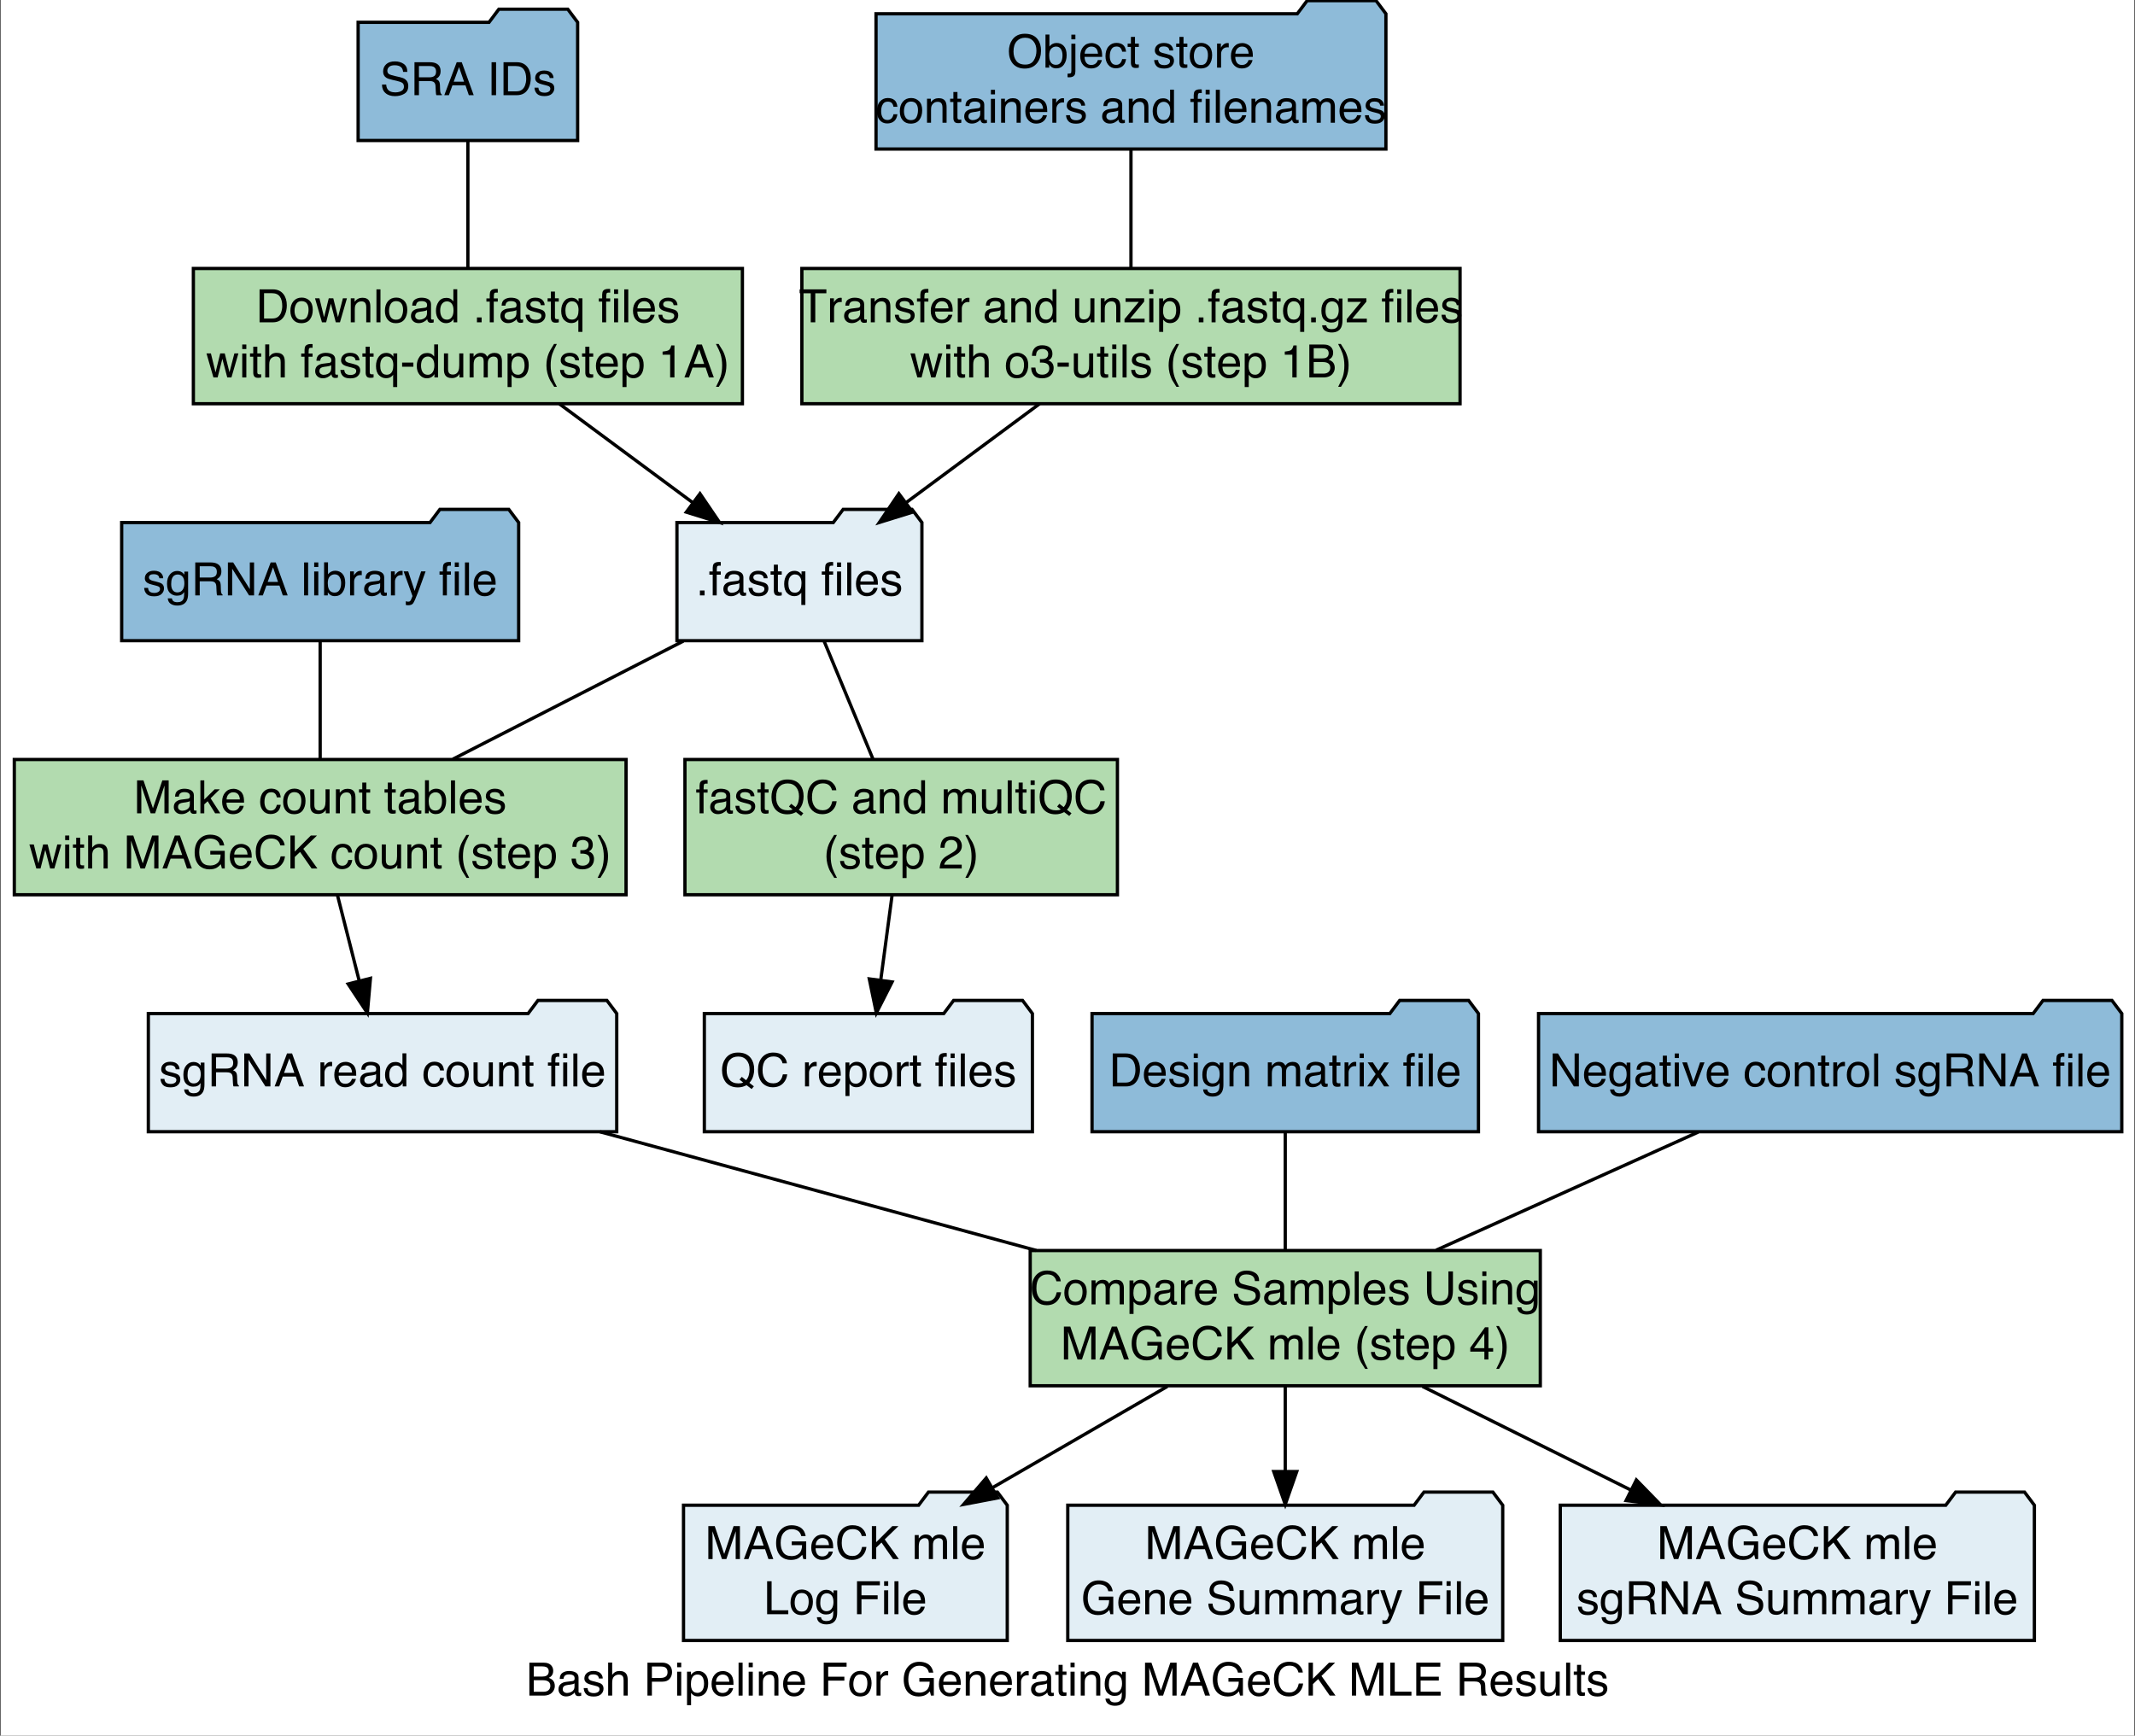 <?xml version="1.0" encoding="UTF-8"?>
<svg xmlns="http://www.w3.org/2000/svg" xmlns:xlink="http://www.w3.org/1999/xlink" width="813pt" height="661pt" viewBox="0 0 813 661" version="1.1">
<rect x="0" y="0" width="813" height="661" fill="#333333" stroke="none"/>
<defs>
<g>
<symbol overflow="visible" id="glyph0-0">
<path style="stroke:none;" d="M 0.562 0 L 0.562 -12.551 L 10.527 -12.551 L 10.527 0 Z M 8.953 -1.57 L 8.953 -10.98 L 2.137 -10.98 L 2.137 -1.57 Z M 8.953 -1.57 "/>
</symbol>
<symbol overflow="visible" id="glyph0-1">
<path style="stroke:none;" d="M 6.051 -7.246 C 6.77 -7.246 7.324 -7.348 7.727 -7.547 C 8.352 -7.859 8.664 -8.422 8.664 -9.238 C 8.664 -10.059 8.332 -10.609 7.664 -10.895 C 7.289 -11.055 6.73 -11.133 5.988 -11.133 L 2.957 -11.133 L 2.957 -7.246 Z M 6.621 -1.453 C 7.664 -1.453 8.406 -1.754 8.852 -2.359 C 9.133 -2.742 9.27 -3.203 9.27 -3.742 C 9.27 -4.652 8.863 -5.273 8.051 -5.605 C 7.617 -5.781 7.043 -5.871 6.332 -5.871 L 2.957 -5.871 L 2.957 -1.453 Z M 1.289 -12.551 L 6.684 -12.551 C 8.152 -12.551 9.195 -12.113 9.816 -11.238 C 10.184 -10.719 10.363 -10.121 10.363 -9.441 C 10.363 -8.648 10.141 -8 9.691 -7.492 C 9.457 -7.227 9.121 -6.98 8.68 -6.758 C 9.324 -6.516 9.809 -6.238 10.125 -5.93 C 10.688 -5.383 10.973 -4.629 10.973 -3.664 C 10.973 -2.855 10.719 -2.125 10.211 -1.469 C 9.453 -0.488 8.25 0 6.598 0 L 1.289 0 Z M 1.289 -12.551 "/>
</symbol>
<symbol overflow="visible" id="glyph0-2">
<path style="stroke:none;" d="M 2.309 -2.434 C 2.309 -1.992 2.469 -1.641 2.793 -1.383 C 3.117 -1.129 3.504 -1 3.949 -1 C 4.488 -1 5.012 -1.125 5.52 -1.375 C 6.375 -1.793 6.801 -2.473 6.801 -3.418 L 6.801 -4.656 C 6.613 -4.539 6.371 -4.438 6.074 -4.359 C 5.777 -4.277 5.488 -4.223 5.203 -4.188 L 4.273 -4.066 C 3.715 -3.992 3.297 -3.875 3.016 -3.719 C 2.543 -3.449 2.309 -3.023 2.309 -2.434 Z M 6.031 -5.547 C 6.387 -5.59 6.621 -5.738 6.742 -5.988 C 6.809 -6.125 6.844 -6.324 6.844 -6.578 C 6.844 -7.102 6.656 -7.484 6.285 -7.719 C 5.91 -7.957 5.379 -8.074 4.684 -8.074 C 3.879 -8.074 3.309 -7.859 2.973 -7.426 C 2.785 -7.188 2.664 -6.832 2.605 -6.359 L 1.172 -6.359 C 1.199 -7.484 1.566 -8.27 2.27 -8.711 C 2.973 -9.152 3.789 -9.375 4.719 -9.375 C 5.793 -9.375 6.668 -9.168 7.34 -8.758 C 8.008 -8.348 8.34 -7.711 8.34 -6.844 L 8.34 -1.57 C 8.34 -1.414 8.371 -1.285 8.438 -1.188 C 8.504 -1.09 8.641 -1.043 8.852 -1.043 C 8.922 -1.043 8.996 -1.047 9.082 -1.055 C 9.168 -1.062 9.262 -1.078 9.355 -1.094 L 9.355 0.043 C 9.117 0.109 8.934 0.152 8.809 0.172 C 8.684 0.188 8.512 0.195 8.297 0.195 C 7.766 0.195 7.383 0.008 7.145 -0.367 C 7.02 -0.566 6.93 -0.848 6.879 -1.215 C 6.566 -0.805 6.117 -0.445 5.527 -0.145 C 4.941 0.156 4.297 0.309 3.59 0.309 C 2.742 0.309 2.047 0.051 1.508 -0.465 C 0.969 -0.98 0.699 -1.625 0.699 -2.402 C 0.699 -3.25 0.965 -3.906 1.496 -4.375 C 2.023 -4.844 2.719 -5.129 3.582 -5.238 Z M 6.031 -5.547 "/>
</symbol>
<symbol overflow="visible" id="glyph0-3">
<path style="stroke:none;" d="M 2.043 -2.871 C 2.09 -2.359 2.215 -1.965 2.426 -1.691 C 2.812 -1.195 3.484 -0.949 4.445 -0.949 C 5.016 -0.949 5.516 -1.074 5.945 -1.32 C 6.379 -1.566 6.598 -1.949 6.598 -2.469 C 6.598 -2.863 6.422 -3.16 6.074 -3.367 C 5.852 -3.492 5.414 -3.637 4.758 -3.801 L 3.539 -4.109 C 2.758 -4.305 2.184 -4.52 1.812 -4.758 C 1.152 -5.176 0.82 -5.75 0.82 -6.484 C 0.82 -7.352 1.133 -8.051 1.758 -8.586 C 2.379 -9.121 3.219 -9.391 4.273 -9.391 C 5.652 -9.391 6.645 -8.988 7.254 -8.176 C 7.637 -7.664 7.82 -7.113 7.809 -6.52 L 6.359 -6.52 C 6.328 -6.867 6.207 -7.184 5.988 -7.469 C 5.637 -7.871 5.023 -8.074 4.152 -8.074 C 3.57 -8.074 3.133 -7.965 2.832 -7.742 C 2.535 -7.52 2.383 -7.227 2.383 -6.863 C 2.383 -6.465 2.582 -6.145 2.973 -5.906 C 3.203 -5.762 3.539 -5.637 3.98 -5.527 L 5 -5.281 C 6.105 -5.012 6.844 -4.754 7.219 -4.504 C 7.816 -4.109 8.117 -3.492 8.117 -2.648 C 8.117 -1.836 7.809 -1.129 7.191 -0.539 C 6.574 0.055 5.633 0.352 4.367 0.352 C 3.004 0.352 2.039 0.043 1.473 -0.578 C 0.906 -1.195 0.605 -1.961 0.562 -2.871 Z M 2.043 -2.871 "/>
</symbol>
<symbol overflow="visible" id="glyph0-4">
<path style="stroke:none;" d="M 1.129 -12.594 L 2.664 -12.594 L 2.664 -7.914 C 3.031 -8.375 3.359 -8.699 3.648 -8.887 C 4.145 -9.211 4.762 -9.375 5.504 -9.375 C 6.832 -9.375 7.73 -8.91 8.203 -7.98 C 8.461 -7.473 8.586 -6.77 8.586 -5.871 L 8.586 0 L 7.008 0 L 7.008 -5.77 C 7.008 -6.441 6.922 -6.934 6.75 -7.246 C 6.473 -7.746 5.945 -8 5.18 -8 C 4.539 -8 3.961 -7.777 3.445 -7.34 C 2.926 -6.902 2.664 -6.074 2.664 -4.852 L 2.664 0 L 1.129 0 Z M 1.129 -12.594 "/>
</symbol>
<symbol overflow="visible" id="glyph0-5">
<g>
</g>
</symbol>
<symbol overflow="visible" id="glyph0-6">
<path style="stroke:none;" d="M 1.496 -12.551 L 7.145 -12.551 C 8.262 -12.551 9.16 -12.238 9.844 -11.609 C 10.527 -10.98 10.867 -10.094 10.867 -8.953 C 10.867 -7.977 10.562 -7.121 9.953 -6.395 C 9.344 -5.668 8.406 -5.305 7.145 -5.305 L 3.195 -5.305 L 3.195 0 L 1.496 0 Z M 9.152 -8.945 C 9.152 -9.867 8.809 -10.496 8.125 -10.828 C 7.75 -11.004 7.234 -11.09 6.578 -11.09 L 3.195 -11.09 L 3.195 -6.742 L 6.578 -6.742 C 7.344 -6.742 7.961 -6.906 8.438 -7.23 C 8.914 -7.555 9.152 -8.125 9.152 -8.945 Z M 9.152 -8.945 "/>
</symbol>
<symbol overflow="visible" id="glyph0-7">
<path style="stroke:none;" d="M 1.129 -9.109 L 2.691 -9.109 L 2.691 0 L 1.129 0 Z M 1.129 -12.551 L 2.691 -12.551 L 2.691 -10.809 L 1.129 -10.809 Z M 1.129 -12.551 "/>
</symbol>
<symbol overflow="visible" id="glyph0-8">
<path style="stroke:none;" d="M 4.992 -1.035 C 5.707 -1.035 6.305 -1.336 6.781 -1.934 C 7.258 -2.535 7.492 -3.434 7.492 -4.633 C 7.492 -5.359 7.387 -5.988 7.18 -6.512 C 6.781 -7.52 6.051 -8.023 4.992 -8.023 C 3.926 -8.023 3.195 -7.492 2.805 -6.426 C 2.594 -5.855 2.488 -5.133 2.488 -4.254 C 2.488 -3.547 2.594 -2.949 2.805 -2.453 C 3.203 -1.508 3.93 -1.035 4.992 -1.035 Z M 1.008 -9.109 L 2.504 -9.109 L 2.504 -7.895 C 2.812 -8.312 3.148 -8.633 3.512 -8.859 C 4.031 -9.203 4.641 -9.375 5.34 -9.375 C 6.379 -9.375 7.258 -8.977 7.98 -8.184 C 8.703 -7.387 9.066 -6.254 9.066 -4.777 C 9.066 -2.781 8.547 -1.359 7.504 -0.504 C 6.844 0.039 6.074 0.309 5.195 0.309 C 4.508 0.309 3.93 0.156 3.461 -0.145 C 3.188 -0.316 2.883 -0.609 2.547 -1.023 L 2.547 3.648 L 1.008 3.648 Z M 1.008 -9.109 "/>
</symbol>
<symbol overflow="visible" id="glyph0-9">
<path style="stroke:none;" d="M 4.938 -9.355 C 5.586 -9.355 6.219 -9.203 6.828 -8.898 C 7.438 -8.594 7.902 -8.199 8.219 -7.715 C 8.527 -7.254 8.734 -6.715 8.836 -6.102 C 8.926 -5.68 8.973 -5.008 8.973 -4.086 L 2.266 -4.086 C 2.293 -3.156 2.512 -2.41 2.922 -1.852 C 3.332 -1.289 3.969 -1.008 4.828 -1.008 C 5.633 -1.008 6.273 -1.273 6.75 -1.805 C 7.023 -2.109 7.219 -2.465 7.332 -2.871 L 8.844 -2.871 C 8.805 -2.535 8.672 -2.16 8.445 -1.746 C 8.223 -1.336 7.969 -0.996 7.691 -0.734 C 7.223 -0.277 6.645 0.027 5.957 0.188 C 5.586 0.277 5.168 0.324 4.699 0.324 C 3.559 0.324 2.594 -0.09 1.805 -0.918 C 1.012 -1.746 0.617 -2.906 0.617 -4.402 C 0.617 -5.871 1.016 -7.062 1.812 -7.98 C 2.609 -8.898 3.652 -9.355 4.938 -9.355 Z M 7.391 -5.305 C 7.328 -5.973 7.184 -6.504 6.957 -6.906 C 6.535 -7.645 5.832 -8.016 4.844 -8.016 C 4.137 -8.016 3.547 -7.762 3.066 -7.25 C 2.59 -6.742 2.336 -6.094 2.309 -5.305 Z M 7.391 -5.305 "/>
</symbol>
<symbol overflow="visible" id="glyph0-10">
<path style="stroke:none;" d="M 1.172 -12.551 L 2.707 -12.551 L 2.707 0 L 1.172 0 Z M 1.172 -12.551 "/>
</symbol>
<symbol overflow="visible" id="glyph0-11">
<path style="stroke:none;" d="M 1.129 -9.152 L 2.59 -9.152 L 2.59 -7.852 C 3.023 -8.387 3.48 -8.773 3.965 -9.008 C 4.449 -9.242 4.988 -9.355 5.578 -9.355 C 6.879 -9.355 7.758 -8.902 8.211 -8 C 8.461 -7.504 8.586 -6.793 8.586 -5.871 L 8.586 0 L 7.023 0 L 7.023 -5.77 C 7.023 -6.328 6.941 -6.777 6.777 -7.117 C 6.504 -7.688 6.008 -7.973 5.289 -7.973 C 4.926 -7.973 4.625 -7.934 4.391 -7.859 C 3.969 -7.734 3.602 -7.484 3.281 -7.109 C 3.023 -6.809 2.859 -6.496 2.781 -6.172 C 2.703 -5.852 2.664 -5.391 2.664 -4.793 L 2.664 0 L 1.129 0 Z M 1.129 -9.152 "/>
</symbol>
<symbol overflow="visible" id="glyph0-12">
<path style="stroke:none;" d="M 1.496 -12.551 L 10.203 -12.551 L 10.203 -11.016 L 3.195 -11.016 L 3.195 -7.203 L 9.355 -7.203 L 9.355 -5.707 L 3.195 -5.707 L 3.195 0 L 1.496 0 Z M 1.496 -12.551 "/>
</symbol>
<symbol overflow="visible" id="glyph0-13">
<path style="stroke:none;" d="M 4.758 -0.992 C 5.777 -0.992 6.477 -1.379 6.855 -2.148 C 7.234 -2.922 7.426 -3.781 7.426 -4.727 C 7.426 -5.582 7.289 -6.273 7.016 -6.809 C 6.582 -7.652 5.836 -8.074 4.777 -8.074 C 3.836 -8.074 3.152 -7.715 2.727 -7 C 2.297 -6.281 2.086 -5.414 2.086 -4.402 C 2.086 -3.426 2.297 -2.613 2.727 -1.965 C 3.152 -1.316 3.832 -0.992 4.758 -0.992 Z M 4.82 -9.418 C 6 -9.418 6.996 -9.023 7.809 -8.238 C 8.625 -7.453 9.031 -6.293 9.031 -4.77 C 9.031 -3.293 8.672 -2.074 7.957 -1.109 C 7.238 -0.148 6.125 0.332 4.613 0.332 C 3.355 0.332 2.355 -0.094 1.613 -0.945 C 0.875 -1.797 0.504 -2.938 0.504 -4.375 C 0.504 -5.914 0.895 -7.137 1.676 -8.051 C 2.457 -8.961 3.504 -9.418 4.82 -9.418 Z M 4.82 -9.418 "/>
</symbol>
<symbol overflow="visible" id="glyph0-14">
<path style="stroke:none;" d="M 1.172 -9.152 L 2.633 -9.152 L 2.633 -7.57 C 2.75 -7.879 3.043 -8.254 3.512 -8.695 C 3.98 -9.137 4.516 -9.355 5.125 -9.355 C 5.156 -9.355 5.203 -9.355 5.273 -9.348 C 5.34 -9.344 5.457 -9.332 5.621 -9.312 L 5.621 -7.691 C 5.531 -7.707 5.449 -7.719 5.371 -7.727 C 5.293 -7.73 5.211 -7.734 5.117 -7.734 C 4.344 -7.734 3.75 -7.484 3.332 -6.984 C 2.918 -6.488 2.707 -5.914 2.707 -5.266 L 2.707 0 L 1.172 0 Z M 1.172 -9.152 "/>
</symbol>
<symbol overflow="visible" id="glyph0-15">
<path style="stroke:none;" d="M 6.758 -12.879 C 7.938 -12.879 8.957 -12.648 9.816 -12.195 C 11.066 -11.539 11.828 -10.391 12.109 -8.75 L 10.426 -8.75 C 10.219 -9.668 9.797 -10.336 9.152 -10.754 C 8.508 -11.172 7.695 -11.383 6.715 -11.383 C 5.555 -11.383 4.574 -10.945 3.781 -10.074 C 2.988 -9.203 2.59 -7.902 2.59 -6.18 C 2.59 -4.688 2.918 -3.469 3.57 -2.535 C 4.227 -1.598 5.297 -1.129 6.777 -1.129 C 7.91 -1.129 8.848 -1.457 9.59 -2.113 C 10.336 -2.773 10.715 -3.836 10.734 -5.305 L 6.801 -5.305 L 6.801 -6.715 L 12.312 -6.715 L 12.312 0 L 11.219 0 L 10.809 -1.613 C 10.234 -0.98 9.723 -0.543 9.281 -0.301 C 8.535 0.121 7.586 0.332 6.434 0.332 C 4.945 0.332 3.668 -0.148 2.598 -1.109 C 1.43 -2.316 0.848 -3.977 0.848 -6.086 C 0.848 -8.188 1.414 -9.859 2.555 -11.102 C 3.637 -12.285 5.039 -12.879 6.758 -12.879 Z M 6.758 -12.879 "/>
</symbol>
<symbol overflow="visible" id="glyph0-16">
<path style="stroke:none;" d="M 1.438 -11.707 L 2.992 -11.707 L 2.992 -9.152 L 4.453 -9.152 L 4.453 -7.895 L 2.992 -7.895 L 2.992 -1.922 C 2.992 -1.602 3.098 -1.391 3.316 -1.281 C 3.434 -1.219 3.633 -1.188 3.914 -1.188 C 3.988 -1.188 4.066 -1.188 4.152 -1.191 C 4.238 -1.195 4.34 -1.203 4.453 -1.215 L 4.453 0 C 4.277 0.051 4.09 0.09 3.902 0.109 C 3.711 0.133 3.504 0.145 3.281 0.145 C 2.562 0.145 2.078 -0.039 1.82 -0.406 C 1.562 -0.773 1.438 -1.25 1.438 -1.836 L 1.438 -7.895 L 0.195 -7.895 L 0.195 -9.152 L 1.438 -9.152 Z M 1.438 -11.707 "/>
</symbol>
<symbol overflow="visible" id="glyph0-17">
<path style="stroke:none;" d="M 4.359 -9.312 C 5.078 -9.312 5.703 -9.137 6.238 -8.785 C 6.527 -8.586 6.824 -8.293 7.125 -7.914 L 7.125 -9.066 L 8.547 -9.066 L 8.547 -0.742 C 8.547 0.418 8.375 1.336 8.031 2.008 C 7.395 3.25 6.188 3.871 4.418 3.871 C 3.434 3.871 2.602 3.648 1.93 3.207 C 1.258 2.766 0.883 2.078 0.805 1.137 L 2.367 1.137 C 2.441 1.547 2.59 1.863 2.812 2.086 C 3.16 2.426 3.707 2.598 4.453 2.598 C 5.633 2.598 6.402 2.184 6.766 1.352 C 6.984 0.859 7.082 -0.016 7.066 -1.273 C 6.758 -0.805 6.391 -0.457 5.957 -0.23 C 5.523 -0.004 4.949 0.109 4.238 0.109 C 3.246 0.109 2.379 -0.242 1.637 -0.945 C 0.895 -1.648 0.52 -2.812 0.52 -4.434 C 0.52 -5.969 0.895 -7.164 1.645 -8.023 C 2.395 -8.883 3.297 -9.312 4.359 -9.312 Z M 7.125 -4.613 C 7.125 -5.746 6.895 -6.59 6.426 -7.137 C 5.957 -7.684 5.363 -7.957 4.641 -7.957 C 3.559 -7.957 2.816 -7.449 2.418 -6.434 C 2.207 -5.895 2.102 -5.184 2.102 -4.305 C 2.102 -3.273 2.312 -2.492 2.73 -1.953 C 3.148 -1.414 3.711 -1.145 4.418 -1.145 C 5.523 -1.145 6.301 -1.645 6.75 -2.641 C 7 -3.203 7.125 -3.863 7.125 -4.613 Z M 7.125 -4.613 "/>
</symbol>
<symbol overflow="visible" id="glyph0-18">
<path style="stroke:none;" d="M 1.289 -12.551 L 3.727 -12.551 L 7.332 -1.941 L 10.91 -12.551 L 13.32 -12.551 L 13.32 0 L 11.707 0 L 11.707 -7.41 C 11.707 -7.664 11.711 -8.09 11.723 -8.68 C 11.734 -9.273 11.742 -9.91 11.742 -10.586 L 8.16 0 L 6.477 0 L 2.871 -10.586 L 2.871 -10.203 C 2.871 -9.895 2.879 -9.426 2.891 -8.797 C 2.906 -8.168 2.914 -7.703 2.914 -7.41 L 2.914 0 L 1.289 0 Z M 1.289 -12.551 "/>
</symbol>
<symbol overflow="visible" id="glyph0-19">
<path style="stroke:none;" d="M 7.777 -5.145 L 5.871 -10.691 L 3.844 -5.145 Z M 4.98 -12.551 L 6.906 -12.551 L 11.457 0 L 9.598 0 L 8.324 -3.758 L 3.359 -3.758 L 2 0 L 0.258 0 Z M 4.98 -12.551 "/>
</symbol>
<symbol overflow="visible" id="glyph0-20">
<path style="stroke:none;" d="M 6.621 -12.895 C 8.211 -12.895 9.445 -12.477 10.32 -11.637 C 11.199 -10.801 11.688 -9.848 11.785 -8.785 L 10.125 -8.785 C 9.938 -9.594 9.562 -10.234 9.004 -10.707 C 8.441 -11.18 7.652 -11.414 6.641 -11.414 C 5.402 -11.414 4.406 -10.98 3.645 -10.113 C 2.883 -9.246 2.504 -7.914 2.504 -6.117 C 2.504 -4.648 2.848 -3.457 3.535 -2.543 C 4.219 -1.629 5.242 -1.172 6.605 -1.172 C 7.859 -1.172 8.812 -1.652 9.469 -2.613 C 9.816 -3.121 10.074 -3.789 10.246 -4.613 L 11.902 -4.613 C 11.754 -3.293 11.266 -2.184 10.434 -1.289 C 9.438 -0.215 8.094 0.324 6.398 0.324 C 4.941 0.324 3.719 -0.117 2.727 -1 C 1.422 -2.168 0.77 -3.969 0.77 -6.41 C 0.77 -8.262 1.258 -9.777 2.238 -10.965 C 3.297 -12.25 4.758 -12.895 6.621 -12.895 Z M 6.621 -12.895 "/>
</symbol>
<symbol overflow="visible" id="glyph0-21">
<path style="stroke:none;" d="M 1.332 -12.551 L 2.992 -12.551 L 2.992 -6.434 L 9.109 -12.551 L 11.457 -12.551 L 6.238 -7.492 L 11.605 0 L 9.391 0 L 5 -6.297 L 2.992 -4.375 L 2.992 0 L 1.332 0 Z M 1.332 -12.551 "/>
</symbol>
<symbol overflow="visible" id="glyph0-22">
<path style="stroke:none;" d="M 1.332 -12.551 L 3.035 -12.551 L 3.035 -1.496 L 9.391 -1.496 L 9.391 0 L 1.332 0 Z M 1.332 -12.551 "/>
</symbol>
<symbol overflow="visible" id="glyph0-23">
<path style="stroke:none;" d="M 1.496 -12.551 L 10.648 -12.551 L 10.648 -11.016 L 3.152 -11.016 L 3.152 -7.203 L 10.082 -7.203 L 10.082 -5.75 L 3.152 -5.75 L 3.152 -1.496 L 10.773 -1.496 L 10.773 0 L 1.496 0 Z M 1.496 -12.551 "/>
</symbol>
<symbol overflow="visible" id="glyph0-24">
<path style="stroke:none;" d="M 7.168 -6.801 C 7.965 -6.801 8.598 -6.961 9.062 -7.281 C 9.527 -7.602 9.758 -8.176 9.758 -9.008 C 9.758 -9.902 9.434 -10.512 8.785 -10.836 C 8.438 -11.008 7.973 -11.09 7.391 -11.09 L 3.238 -11.09 L 3.238 -6.801 Z M 1.539 -12.551 L 7.348 -12.551 C 8.305 -12.551 9.094 -12.414 9.715 -12.133 C 10.895 -11.598 11.484 -10.609 11.484 -9.168 C 11.484 -8.418 11.328 -7.801 11.02 -7.324 C 10.707 -6.844 10.273 -6.461 9.715 -6.168 C 10.207 -5.969 10.574 -5.707 10.82 -5.383 C 11.07 -5.059 11.207 -4.531 11.238 -3.801 L 11.297 -2.117 C 11.312 -1.641 11.352 -1.285 11.414 -1.051 C 11.52 -0.652 11.699 -0.395 11.961 -0.281 L 11.961 0 L 9.879 0 C 9.82 -0.109 9.773 -0.246 9.742 -0.418 C 9.707 -0.59 9.68 -0.922 9.656 -1.41 L 9.555 -3.504 C 9.516 -4.324 9.207 -4.875 8.641 -5.152 C 8.316 -5.305 7.805 -5.383 7.109 -5.383 L 3.238 -5.383 L 3.238 0 L 1.539 0 Z M 1.539 -12.551 "/>
</symbol>
<symbol overflow="visible" id="glyph0-25">
<path style="stroke:none;" d="M 2.664 -9.152 L 2.664 -3.078 C 2.664 -2.609 2.738 -2.227 2.887 -1.93 C 3.16 -1.383 3.672 -1.109 4.418 -1.109 C 5.488 -1.109 6.219 -1.59 6.605 -2.547 C 6.816 -3.059 6.922 -3.762 6.922 -4.656 L 6.922 -9.152 L 8.461 -9.152 L 8.461 0 L 7.008 0 L 7.023 -1.352 C 6.824 -1.004 6.578 -0.711 6.281 -0.469 C 5.695 0.008 4.98 0.246 4.145 0.246 C 2.84 0.246 1.949 -0.188 1.477 -1.059 C 1.223 -1.527 1.094 -2.152 1.094 -2.93 L 1.094 -9.152 Z M 2.664 -9.152 "/>
</symbol>
<symbol overflow="visible" id="glyph0-26">
<path style="stroke:none;" d="M 2.445 -4.051 C 2.484 -3.34 2.652 -2.762 2.949 -2.316 C 3.512 -1.484 4.508 -1.066 5.93 -1.066 C 6.566 -1.066 7.148 -1.16 7.672 -1.34 C 8.688 -1.695 9.195 -2.328 9.195 -3.238 C 9.195 -3.922 8.98 -4.41 8.555 -4.699 C 8.121 -4.984 7.441 -5.23 6.52 -5.441 L 4.82 -5.828 C 3.707 -6.078 2.922 -6.355 2.461 -6.656 C 1.664 -7.18 1.266 -7.965 1.266 -9.008 C 1.266 -10.133 1.656 -11.059 2.434 -11.785 C 3.215 -12.508 4.32 -12.867 5.75 -12.867 C 7.066 -12.867 8.184 -12.551 9.105 -11.914 C 10.023 -11.281 10.484 -10.266 10.484 -8.871 L 8.887 -8.871 C 8.801 -9.543 8.617 -10.059 8.34 -10.418 C 7.82 -11.07 6.941 -11.398 5.699 -11.398 C 4.695 -11.398 3.977 -11.188 3.539 -10.766 C 3.098 -10.344 2.879 -9.855 2.879 -9.297 C 2.879 -8.68 3.137 -8.23 3.648 -7.945 C 3.984 -7.766 4.746 -7.535 5.93 -7.262 L 7.691 -6.863 C 8.539 -6.668 9.195 -6.402 9.656 -6.066 C 10.453 -5.48 10.852 -4.629 10.852 -3.512 C 10.852 -2.121 10.348 -1.129 9.336 -0.531 C 8.324 0.066 7.148 0.367 5.812 0.367 C 4.25 0.367 3.027 -0.031 2.145 -0.828 C 1.262 -1.621 0.828 -2.695 0.848 -4.051 Z M 2.445 -4.051 "/>
</symbol>
<symbol overflow="visible" id="glyph0-27">
<path style="stroke:none;" d="M 1.719 -12.551 L 3.434 -12.551 L 3.434 0 L 1.719 0 Z M 1.719 -12.551 "/>
</symbol>
<symbol overflow="visible" id="glyph0-28">
<path style="stroke:none;" d="M 6.152 -1.453 C 6.727 -1.453 7.199 -1.512 7.57 -1.633 C 8.23 -1.855 8.773 -2.281 9.195 -2.914 C 9.531 -3.422 9.773 -4.07 9.922 -4.863 C 10.008 -5.336 10.047 -5.773 10.047 -6.18 C 10.047 -7.734 9.738 -8.941 9.121 -9.801 C 8.504 -10.66 7.508 -11.09 6.137 -11.09 L 3.117 -11.09 L 3.117 -1.453 Z M 1.41 -12.551 L 6.492 -12.551 C 8.219 -12.551 9.559 -11.941 10.512 -10.715 C 11.359 -9.609 11.785 -8.195 11.785 -6.469 C 11.785 -5.137 11.531 -3.93 11.031 -2.855 C 10.148 -0.953 8.629 0 6.477 0 L 1.41 0 Z M 1.41 -12.551 "/>
</symbol>
<symbol overflow="visible" id="glyph0-29">
<path style="stroke:none;" d="M 1.836 -9.152 L 3.598 -1.941 L 5.383 -9.152 L 7.109 -9.152 L 8.902 -1.984 L 10.773 -9.152 L 12.312 -9.152 L 9.656 0 L 8.059 0 L 6.195 -7.082 L 4.391 0 L 2.793 0 L 0.152 -9.152 Z M 1.836 -9.152 "/>
</symbol>
<symbol overflow="visible" id="glyph0-30">
<path style="stroke:none;" d="M 2.102 -4.469 C 2.102 -3.488 2.309 -2.668 2.727 -2.008 C 3.141 -1.348 3.809 -1.016 4.727 -1.016 C 5.438 -1.016 6.023 -1.324 6.48 -1.934 C 6.941 -2.547 7.168 -3.426 7.168 -4.57 C 7.168 -5.727 6.934 -6.582 6.461 -7.141 C 5.988 -7.695 5.402 -7.973 4.707 -7.973 C 3.934 -7.973 3.305 -7.676 2.824 -7.082 C 2.344 -6.492 2.102 -5.621 2.102 -4.469 Z M 4.418 -9.312 C 5.117 -9.312 5.707 -9.164 6.18 -8.871 C 6.453 -8.699 6.762 -8.398 7.109 -7.973 L 7.109 -12.594 L 8.586 -12.594 L 8.586 0 L 7.203 0 L 7.203 -1.273 C 6.844 -0.711 6.422 -0.301 5.93 -0.051 C 5.441 0.199 4.879 0.324 4.246 0.324 C 3.227 0.324 2.344 -0.105 1.598 -0.961 C 0.852 -1.82 0.477 -2.961 0.477 -4.383 C 0.477 -5.715 0.82 -6.871 1.5 -7.848 C 2.18 -8.824 3.152 -9.312 4.418 -9.312 Z M 4.418 -9.312 "/>
</symbol>
<symbol overflow="visible" id="glyph0-31">
<path style="stroke:none;" d="M 1.496 -1.863 L 3.281 -1.863 L 3.281 0 L 1.496 0 Z M 1.496 -1.863 "/>
</symbol>
<symbol overflow="visible" id="glyph0-32">
<path style="stroke:none;" d="M 1.512 -10.543 C 1.535 -11.184 1.645 -11.648 1.844 -11.945 C 2.203 -12.469 2.898 -12.73 3.922 -12.73 C 4.02 -12.73 4.117 -12.73 4.223 -12.723 C 4.324 -12.719 4.441 -12.711 4.57 -12.699 L 4.57 -11.297 C 4.41 -11.309 4.297 -11.316 4.227 -11.316 C 4.156 -11.32 4.086 -11.32 4.023 -11.32 C 3.559 -11.32 3.277 -11.199 3.188 -10.957 C 3.098 -10.715 3.051 -10.102 3.051 -9.109 L 4.57 -9.109 L 4.57 -7.895 L 3.035 -7.895 L 3.035 0 L 1.512 0 L 1.512 -7.895 L 0.238 -7.895 L 0.238 -9.109 L 1.512 -9.109 Z M 1.512 -10.543 "/>
</symbol>
<symbol overflow="visible" id="glyph0-33">
<path style="stroke:none;" d="M 2.117 -4.453 C 2.117 -3.66 2.23 -2.996 2.453 -2.461 C 2.844 -1.508 3.551 -1.035 4.562 -1.035 C 5.633 -1.035 6.371 -1.535 6.777 -2.539 C 7 -3.09 7.109 -3.797 7.109 -4.656 C 7.109 -5.449 6.988 -6.109 6.742 -6.641 C 6.328 -7.547 5.594 -8 4.547 -8 C 3.879 -8 3.309 -7.707 2.832 -7.129 C 2.355 -6.551 2.117 -5.66 2.117 -4.453 Z M 4.391 -9.355 C 5.148 -9.355 5.789 -9.164 6.305 -8.785 C 6.59 -8.578 6.863 -8.277 7.125 -7.879 L 7.125 -9.152 L 8.586 -9.152 L 8.586 3.648 L 7.039 3.648 L 7.039 -1.051 C 6.785 -0.641 6.43 -0.316 5.977 -0.074 C 5.523 0.168 4.957 0.289 4.281 0.289 C 3.309 0.289 2.434 -0.09 1.668 -0.855 C 0.898 -1.617 0.512 -2.781 0.512 -4.34 C 0.512 -5.805 0.871 -7.008 1.594 -7.945 C 2.312 -8.887 3.246 -9.355 4.391 -9.355 Z M 4.391 -9.355 "/>
</symbol>
<symbol overflow="visible" id="glyph0-34">
<path style="stroke:none;" d="M 1.512 -10.543 C 1.535 -11.184 1.645 -11.648 1.844 -11.945 C 2.203 -12.469 2.898 -12.73 3.922 -12.73 C 4.02 -12.73 4.117 -12.73 4.223 -12.723 C 4.324 -12.719 4.441 -12.711 4.57 -12.699 L 4.57 -11.297 C 4.41 -11.309 4.297 -11.316 4.227 -11.316 C 4.156 -11.32 4.086 -11.32 4.023 -11.32 C 3.559 -11.32 3.277 -11.199 3.188 -10.957 C 3.098 -10.715 3.051 -10.102 3.051 -9.109 L 4.57 -9.109 L 4.57 -7.895 L 3.035 -7.895 L 3.035 0 L 1.512 0 L 1.512 -7.895 L 0.238 -7.895 L 0.238 -9.109 L 1.512 -9.109 Z M 6.051 -10.809 L 6.051 -12.551 L 7.586 -12.551 L 7.586 -10.809 Z M 6.051 -9.109 L 7.586 -9.109 L 7.586 0 L 6.051 0 Z M 6.051 -9.109 "/>
</symbol>
<symbol overflow="visible" id="glyph0-35">
<path style="stroke:none;" d="M 0.727 -5.664 L 5.016 -5.664 L 5.016 -4.086 L 0.727 -4.086 Z M 0.727 -5.664 "/>
</symbol>
<symbol overflow="visible" id="glyph0-36">
<path style="stroke:none;" d="M 1.129 -9.152 L 2.648 -9.152 L 2.648 -7.852 C 3.012 -8.301 3.344 -8.629 3.641 -8.836 C 4.148 -9.184 4.723 -9.355 5.367 -9.355 C 6.094 -9.355 6.684 -9.176 7.125 -8.82 C 7.375 -8.613 7.605 -8.312 7.809 -7.914 C 8.152 -8.402 8.555 -8.766 9.016 -9.004 C 9.477 -9.238 9.996 -9.355 10.57 -9.355 C 11.801 -9.355 12.637 -8.914 13.082 -8.023 C 13.32 -7.547 13.441 -6.902 13.441 -6.094 L 13.441 0 L 11.844 0 L 11.844 -6.359 C 11.844 -6.969 11.691 -7.387 11.387 -7.613 C 11.082 -7.84 10.711 -7.957 10.27 -7.957 C 9.668 -7.957 9.148 -7.754 8.711 -7.348 C 8.277 -6.945 8.059 -6.27 8.059 -5.324 L 8.059 0 L 6.492 0 L 6.492 -5.973 C 6.492 -6.594 6.422 -7.047 6.273 -7.332 C 6.039 -7.758 5.602 -7.973 4.965 -7.973 C 4.383 -7.973 3.855 -7.746 3.379 -7.297 C 2.902 -6.848 2.664 -6.031 2.664 -4.852 L 2.664 0 L 1.129 0 Z M 1.129 -9.152 "/>
</symbol>
<symbol overflow="visible" id="glyph0-37">
<path style="stroke:none;" d="M 5.18 -12.758 C 4.285 -11.02 3.703 -9.742 3.434 -8.922 C 3.031 -7.672 2.828 -6.23 2.828 -4.598 C 2.828 -2.945 3.059 -1.438 3.52 -0.07 C 3.805 0.773 4.367 1.988 5.203 3.57 L 4.172 3.57 C 3.34 2.273 2.824 1.445 2.625 1.086 C 2.426 0.727 2.207 0.238 1.973 -0.375 C 1.656 -1.219 1.434 -2.117 1.309 -3.078 C 1.246 -3.574 1.215 -4.043 1.215 -4.496 C 1.215 -6.18 1.477 -7.684 2.008 -8.996 C 2.344 -9.836 3.043 -11.09 4.109 -12.758 Z M 5.18 -12.758 "/>
</symbol>
<symbol overflow="visible" id="glyph0-38">
<path style="stroke:none;" d="M 1.676 -8.664 L 1.676 -9.844 C 2.785 -9.953 3.559 -10.133 4 -10.387 C 4.438 -10.641 4.766 -11.238 4.98 -12.184 L 6.195 -12.184 L 6.195 0 L 4.555 0 L 4.555 -8.664 Z M 1.676 -8.664 "/>
</symbol>
<symbol overflow="visible" id="glyph0-39">
<path style="stroke:none;" d="M 0.605 3.57 C 1.512 1.805 2.098 0.52 2.359 -0.289 C 2.758 -1.516 2.957 -2.949 2.957 -4.598 C 2.957 -6.242 2.727 -7.75 2.266 -9.117 C 1.98 -9.961 1.418 -11.176 0.582 -12.758 L 1.613 -12.758 C 2.492 -11.355 3.023 -10.492 3.207 -10.164 C 3.395 -9.836 3.594 -9.387 3.812 -8.809 C 4.086 -8.098 4.281 -7.395 4.395 -6.699 C 4.512 -6.004 4.57 -5.336 4.57 -4.691 C 4.57 -3.004 4.305 -1.5 3.77 -0.18 C 3.434 0.668 2.734 1.918 1.676 3.57 Z M 0.605 3.57 "/>
</symbol>
<symbol overflow="visible" id="glyph0-40">
<path style="stroke:none;" d="M 1.094 -12.551 L 2.57 -12.551 L 2.57 -5.266 L 6.52 -9.152 L 8.484 -9.152 L 4.98 -5.727 L 8.68 0 L 6.715 0 L 3.863 -4.613 L 2.57 -3.434 L 2.57 0 L 1.094 0 Z M 1.094 -12.551 "/>
</symbol>
<symbol overflow="visible" id="glyph0-41">
<path style="stroke:none;" d="M 4.656 -9.418 C 5.688 -9.418 6.527 -9.164 7.172 -8.664 C 7.82 -8.164 8.207 -7.301 8.34 -6.074 L 6.844 -6.074 C 6.754 -6.641 6.547 -7.109 6.219 -7.48 C 5.895 -7.855 5.375 -8.039 4.656 -8.039 C 3.676 -8.039 2.977 -7.562 2.555 -6.605 C 2.281 -5.984 2.145 -5.219 2.145 -4.305 C 2.145 -3.391 2.34 -2.617 2.727 -1.992 C 3.113 -1.363 3.723 -1.051 4.555 -1.051 C 5.191 -1.051 5.699 -1.246 6.07 -1.637 C 6.445 -2.027 6.703 -2.562 6.844 -3.238 L 8.34 -3.238 C 8.168 -2.023 7.742 -1.137 7.059 -0.578 C 6.375 -0.016 5.5 0.266 4.434 0.266 C 3.238 0.266 2.285 -0.172 1.57 -1.047 C 0.859 -1.922 0.504 -3.012 0.504 -4.324 C 0.504 -5.93 0.895 -7.18 1.676 -8.074 C 2.457 -8.969 3.449 -9.418 4.656 -9.418 Z M 4.656 -9.418 "/>
</symbol>
<symbol overflow="visible" id="glyph0-42">
<path style="stroke:none;" d="M 1.008 -12.594 L 2.504 -12.594 L 2.504 -8.039 C 2.84 -8.48 3.242 -8.812 3.707 -9.043 C 4.176 -9.273 4.684 -9.391 5.23 -9.391 C 6.367 -9.391 7.293 -9 8.004 -8.215 C 8.711 -7.434 9.066 -6.277 9.066 -4.75 C 9.066 -3.305 8.715 -2.102 8.016 -1.145 C 7.316 -0.188 6.344 0.289 5.102 0.289 C 4.406 0.289 3.82 0.121 3.34 -0.215 C 3.055 -0.414 2.75 -0.73 2.426 -1.172 L 2.426 0 L 1.008 0 Z M 5.008 -1.066 C 5.84 -1.066 6.461 -1.398 6.875 -2.059 C 7.289 -2.719 7.492 -3.59 7.492 -4.676 C 7.492 -5.637 7.289 -6.434 6.875 -7.066 C 6.461 -7.699 5.852 -8.016 5.051 -8.016 C 4.352 -8.016 3.734 -7.758 3.207 -7.238 C 2.68 -6.719 2.418 -5.863 2.418 -4.676 C 2.418 -3.812 2.527 -3.117 2.742 -2.582 C 3.148 -1.574 3.902 -1.066 5.008 -1.066 Z M 5.008 -1.066 "/>
</symbol>
<symbol overflow="visible" id="glyph0-43">
<path style="stroke:none;" d="M 4.547 0.332 C 3.098 0.332 2.051 -0.062 1.398 -0.859 C 0.746 -1.652 0.418 -2.621 0.418 -3.758 L 2.023 -3.758 C 2.094 -2.969 2.242 -2.391 2.469 -2.035 C 2.867 -1.391 3.59 -1.066 4.633 -1.066 C 5.441 -1.066 6.09 -1.285 6.578 -1.719 C 7.07 -2.152 7.312 -2.707 7.312 -3.391 C 7.312 -4.234 7.059 -4.824 6.543 -5.16 C 6.027 -5.496 5.309 -5.664 4.391 -5.664 C 4.289 -5.664 4.188 -5.664 4.082 -5.66 C 3.977 -5.656 3.867 -5.652 3.758 -5.648 L 3.758 -7.008 C 3.918 -6.988 4.055 -6.977 4.16 -6.973 C 4.27 -6.969 4.387 -6.965 4.512 -6.965 C 5.086 -6.965 5.559 -7.055 5.93 -7.238 C 6.578 -7.559 6.906 -8.125 6.906 -8.945 C 6.906 -9.555 6.688 -10.027 6.254 -10.355 C 5.82 -10.688 5.316 -10.852 4.742 -10.852 C 3.719 -10.852 3.008 -10.512 2.613 -9.828 C 2.398 -9.453 2.277 -8.914 2.246 -8.219 L 0.727 -8.219 C 0.727 -9.133 0.91 -9.906 1.273 -10.543 C 1.898 -11.684 3.004 -12.254 4.578 -12.254 C 5.828 -12.254 6.793 -11.977 7.477 -11.422 C 8.16 -10.867 8.504 -10.059 8.504 -9.008 C 8.504 -8.254 8.301 -7.645 7.895 -7.18 C 7.645 -6.887 7.32 -6.66 6.922 -6.492 C 7.566 -6.316 8.066 -5.977 8.43 -5.473 C 8.793 -4.969 8.973 -4.352 8.973 -3.625 C 8.973 -2.457 8.586 -1.504 7.82 -0.77 C 7.051 -0.035 5.957 0.332 4.547 0.332 Z M 4.547 0.332 "/>
</symbol>
<symbol overflow="visible" id="glyph0-44">
<path style="stroke:none;" d="M 12.816 -0.035 L 11.961 1 L 10.023 -0.477 C 9.555 -0.223 9.051 -0.016 8.508 0.137 C 7.961 0.289 7.367 0.367 6.727 0.367 C 4.777 0.367 3.25 -0.27 2.145 -1.547 C 1.172 -2.789 0.684 -4.344 0.684 -6.211 C 0.684 -7.91 1.105 -9.363 1.949 -10.57 C 3.031 -12.121 4.633 -12.895 6.75 -12.895 C 8.965 -12.895 10.605 -12.184 11.672 -10.758 C 12.504 -9.648 12.922 -8.227 12.922 -6.492 C 12.922 -5.684 12.82 -4.906 12.621 -4.16 C 12.32 -3.023 11.809 -2.094 11.09 -1.375 Z M 6.93 -1.152 C 7.281 -1.152 7.613 -1.18 7.922 -1.227 C 8.23 -1.273 8.496 -1.371 8.723 -1.512 L 7.348 -2.59 L 8.203 -3.641 L 9.844 -2.367 C 10.363 -2.961 10.715 -3.625 10.898 -4.359 C 11.086 -5.094 11.176 -5.797 11.176 -6.469 C 11.176 -7.945 10.789 -9.133 10.02 -10.031 C 9.246 -10.93 8.191 -11.383 6.852 -11.383 C 5.496 -11.383 4.422 -10.949 3.633 -10.086 C 2.84 -9.223 2.445 -7.895 2.445 -6.102 C 2.445 -4.59 2.824 -3.391 3.586 -2.496 C 4.344 -1.602 5.461 -1.152 6.93 -1.152 Z M 6.93 -1.152 "/>
</symbol>
<symbol overflow="visible" id="glyph0-45">
<path style="stroke:none;" d="M 0.547 0 C 0.605 -1.055 0.82 -1.973 1.199 -2.75 C 1.578 -3.531 2.32 -4.242 3.418 -4.879 L 5.059 -5.828 C 5.793 -6.254 6.309 -6.621 6.605 -6.922 C 7.074 -7.395 7.305 -7.934 7.305 -8.547 C 7.305 -9.258 7.094 -9.824 6.664 -10.242 C 6.238 -10.66 5.668 -10.867 4.957 -10.867 C 3.902 -10.867 3.172 -10.469 2.77 -9.672 C 2.551 -9.246 2.434 -8.652 2.41 -7.895 L 0.848 -7.895 C 0.863 -8.961 1.059 -9.828 1.438 -10.5 C 2.102 -11.688 3.277 -12.277 4.965 -12.277 C 6.367 -12.277 7.391 -11.898 8.035 -11.141 C 8.684 -10.383 9.008 -9.543 9.008 -8.613 C 9.008 -7.633 8.66 -6.797 7.973 -6.102 C 7.574 -5.695 6.859 -5.207 5.828 -4.633 L 4.656 -3.98 C 4.098 -3.672 3.66 -3.383 3.34 -3.102 C 2.77 -2.605 2.414 -2.055 2.266 -1.453 L 8.945 -1.453 L 8.945 0 Z M 0.547 0 "/>
</symbol>
<symbol overflow="visible" id="glyph0-46">
<path style="stroke:none;" d="M 6.75 -12.895 C 8.965 -12.895 10.605 -12.184 11.672 -10.758 C 12.504 -9.648 12.922 -8.227 12.922 -6.492 C 12.922 -4.621 12.445 -3.062 11.492 -1.82 C 10.375 -0.363 8.785 0.367 6.715 0.367 C 4.785 0.367 3.266 -0.27 2.16 -1.547 C 1.176 -2.777 0.684 -4.332 0.684 -6.211 C 0.684 -7.91 1.105 -9.363 1.949 -10.57 C 3.031 -12.121 4.633 -12.895 6.75 -12.895 Z M 6.922 -1.152 C 8.418 -1.152 9.504 -1.691 10.172 -2.766 C 10.844 -3.84 11.176 -5.074 11.176 -6.469 C 11.176 -7.945 10.789 -9.133 10.02 -10.031 C 9.246 -10.93 8.191 -11.383 6.852 -11.383 C 5.555 -11.383 4.496 -10.938 3.676 -10.043 C 2.855 -9.152 2.445 -7.84 2.445 -6.102 C 2.445 -4.711 2.797 -3.539 3.5 -2.586 C 4.203 -1.633 5.344 -1.152 6.922 -1.152 Z M 6.922 -1.152 "/>
</symbol>
<symbol overflow="visible" id="glyph0-47">
<path style="stroke:none;" d="M 2.664 -10.773 L 1.129 -10.773 L 1.129 -12.551 L 2.664 -12.551 Z M -0.324 2.316 C 0.363 2.293 0.777 2.23 0.918 2.133 C 1.059 2.031 1.129 1.719 1.129 1.195 L 1.129 -9.109 L 2.664 -9.109 L 2.664 1.359 C 2.664 2.023 2.559 2.523 2.34 2.855 C 1.98 3.414 1.301 3.691 0.301 3.691 C 0.227 3.691 0.148 3.688 0.062 3.684 C -0.02 3.676 -0.148 3.664 -0.324 3.648 Z M -0.324 2.316 "/>
</symbol>
<symbol overflow="visible" id="glyph0-48">
<path style="stroke:none;" d="M 10.469 -12.551 L 10.469 -11.059 L 6.238 -11.059 L 6.238 0 L 4.512 0 L 4.512 -11.059 L 0.281 -11.059 L 0.281 -12.551 Z M 10.469 -12.551 "/>
</symbol>
<symbol overflow="visible" id="glyph0-49">
<path style="stroke:none;" d="M 0.445 -1.215 L 5.871 -7.777 L 0.848 -7.777 L 0.848 -9.152 L 7.938 -9.152 L 7.938 -7.895 L 2.547 -1.375 L 8.102 -1.375 L 8.102 0 L 0.445 0 Z M 0.445 -1.215 "/>
</symbol>
<symbol overflow="visible" id="glyph0-50">
<path style="stroke:none;" d="M 1.332 -12.551 L 3.34 -12.551 L 9.68 -2.383 L 9.68 -12.551 L 11.297 -12.551 L 11.297 0 L 9.391 0 L 2.957 -10.16 L 2.957 0 L 1.332 0 Z M 1.332 -12.551 "/>
</symbol>
<symbol overflow="visible" id="glyph0-51">
<path style="stroke:none;" d="M 3.18 -12.551 L 3.18 -4.793 C 3.18 -3.883 3.352 -3.125 3.691 -2.52 C 4.199 -1.609 5.055 -1.152 6.254 -1.152 C 7.695 -1.152 8.676 -1.645 9.195 -2.633 C 9.473 -3.168 9.613 -3.887 9.613 -4.793 L 9.613 -12.551 L 11.34 -12.551 L 11.34 -5.504 C 11.34 -3.961 11.133 -2.77 10.715 -1.941 C 9.953 -0.426 8.512 0.332 6.391 0.332 C 4.273 0.332 2.836 -0.426 2.078 -1.941 C 1.66 -2.773 1.453 -3.961 1.453 -5.504 L 1.453 -12.551 Z M 3.18 -12.551 "/>
</symbol>
<symbol overflow="visible" id="glyph0-52">
<path style="stroke:none;" d="M 5.785 -4.332 L 5.785 -9.879 L 1.863 -4.332 Z M 5.812 0 L 5.812 -2.992 L 0.445 -2.992 L 0.445 -4.496 L 6.051 -12.27 L 7.348 -12.27 L 7.348 -4.332 L 9.152 -4.332 L 9.152 -2.992 L 7.348 -2.992 L 7.348 0 Z M 5.812 0 "/>
</symbol>
<symbol overflow="visible" id="glyph0-53">
<path style="stroke:none;" d="M 6.844 -9.152 L 8.547 -9.152 C 8.328 -8.566 7.848 -7.227 7.102 -5.137 C 6.543 -3.562 6.074 -2.281 5.699 -1.289 C 4.812 1.047 4.184 2.469 3.82 2.98 C 3.457 3.496 2.828 3.75 1.941 3.75 C 1.723 3.75 1.555 3.742 1.441 3.727 C 1.324 3.707 1.18 3.676 1.008 3.633 L 1.008 2.23 C 1.277 2.305 1.469 2.352 1.59 2.367 C 1.711 2.383 1.812 2.391 1.906 2.391 C 2.191 2.391 2.398 2.344 2.535 2.25 C 2.668 2.156 2.781 2.043 2.871 1.906 C 2.898 1.859 3.004 1.625 3.18 1.203 C 3.355 0.781 3.484 0.469 3.562 0.266 L 0.18 -9.152 L 1.922 -9.152 L 4.375 -1.699 Z M 6.844 -9.152 "/>
</symbol>
<symbol overflow="visible" id="glyph0-54">
<path style="stroke:none;" d="M 0.258 -9.152 L 2.246 -9.152 L 4.348 -5.93 L 6.477 -9.152 L 8.348 -9.109 L 5.266 -4.691 L 8.484 0 L 6.52 0 L 4.246 -3.434 L 2.043 0 L 0.094 0 L 3.316 -4.691 Z M 0.258 -9.152 "/>
</symbol>
<symbol overflow="visible" id="glyph0-55">
<path style="stroke:none;" d="M 1.879 -9.152 L 4.324 -1.699 L 6.879 -9.152 L 8.562 -9.152 L 5.109 0 L 3.469 0 L 0.094 -9.152 Z M 1.879 -9.152 "/>
</symbol>
</g>
</defs>
<g id="surface1">
<path style=" stroke:none;fill-rule:nonzero;fill:rgb(100%,100%,100%);fill-opacity:1;" d="M 0.242 661 L 0.242 0 L 812.754 0 L 812.754 661 Z M 0.242 661 "/>
<g style="fill:rgb(0%,0%,0%);fill-opacity:1;">
  <use xlink:href="#glyph0-1" x="200.297" y="645.749"/>
  <use xlink:href="#glyph0-2" x="211.969" y="645.749"/>
  <use xlink:href="#glyph0-3" x="221.702" y="645.749"/>
  <use xlink:href="#glyph0-4" x="230.452" y="645.749"/>
  <use xlink:href="#glyph0-5" x="240.185" y="645.749"/>
  <use xlink:href="#glyph0-6" x="245.047" y="645.749"/>
  <use xlink:href="#glyph0-7" x="256.719" y="645.749"/>
  <use xlink:href="#glyph0-8" x="260.607" y="645.749"/>
  <use xlink:href="#glyph0-9" x="270.34" y="645.749"/>
  <use xlink:href="#glyph0-10" x="280.072" y="645.749"/>
  <use xlink:href="#glyph0-7" x="283.96" y="645.749"/>
  <use xlink:href="#glyph0-11" x="287.848" y="645.749"/>
  <use xlink:href="#glyph0-9" x="297.581" y="645.749"/>
  <use xlink:href="#glyph0-5" x="307.313" y="645.749"/>
  <use xlink:href="#glyph0-12" x="312.176" y="645.749"/>
  <use xlink:href="#glyph0-13" x="322.865" y="645.749"/>
  <use xlink:href="#glyph0-14" x="332.598" y="645.749"/>
  <use xlink:href="#glyph0-5" x="338.426" y="645.749"/>
  <use xlink:href="#glyph0-15" x="343.288" y="645.749"/>
  <use xlink:href="#glyph0-9" x="356.9" y="645.749"/>
  <use xlink:href="#glyph0-11" x="366.632" y="645.749"/>
  <use xlink:href="#glyph0-9" x="376.365" y="645.749"/>
  <use xlink:href="#glyph0-14" x="386.098" y="645.749"/>
  <use xlink:href="#glyph0-2" x="391.925" y="645.749"/>
  <use xlink:href="#glyph0-16" x="401.658" y="645.749"/>
  <use xlink:href="#glyph0-7" x="406.52" y="645.749"/>
  <use xlink:href="#glyph0-11" x="410.408" y="645.749"/>
  <use xlink:href="#glyph0-17" x="420.141" y="645.749"/>
  <use xlink:href="#glyph0-5" x="429.873" y="645.749"/>
  <use xlink:href="#glyph0-18" x="434.735" y="645.749"/>
  <use xlink:href="#glyph0-19" x="449.313" y="645.749"/>
  <use xlink:href="#glyph0-15" x="460.985" y="645.749"/>
  <use xlink:href="#glyph0-9" x="474.597" y="645.749"/>
  <use xlink:href="#glyph0-20" x="484.33" y="645.749"/>
  <use xlink:href="#glyph0-21" x="496.968" y="645.749"/>
  <use xlink:href="#glyph0-5" x="508.64" y="645.749"/>
  <use xlink:href="#glyph0-18" x="513.502" y="645.749"/>
  <use xlink:href="#glyph0-22" x="528.08" y="645.749"/>
  <use xlink:href="#glyph0-23" x="537.813" y="645.749"/>
  <use xlink:href="#glyph0-5" x="549.485" y="645.749"/>
  <use xlink:href="#glyph0-24" x="554.347" y="645.749"/>
  <use xlink:href="#glyph0-9" x="566.985" y="645.749"/>
  <use xlink:href="#glyph0-3" x="576.718" y="645.749"/>
  <use xlink:href="#glyph0-25" x="585.468" y="645.749"/>
  <use xlink:href="#glyph0-10" x="595.2" y="645.749"/>
  <use xlink:href="#glyph0-16" x="599.088" y="645.749"/>
  <use xlink:href="#glyph0-3" x="603.95" y="645.749"/>
</g>
<path style="fill-rule:nonzero;fill:rgb(12.157%,47.059%,70.588%);fill-opacity:0.502;stroke-width:1;stroke-linecap:butt;stroke-linejoin:miter;stroke:rgb(0%,0%,0%);stroke-opacity:1;stroke-miterlimit:4;" d="M 171.777 -518 L 168.777 -522 L 147.777 -522 L 144.777 -518 L 104.902 -518 L 104.902 -482 L 171.777 -482 Z M 171.777 -518 " transform="matrix(1.25,0,0,1.25,5.244,656)"/>
<g style="fill:rgb(0%,0%,0%);fill-opacity:1;">
  <use xlink:href="#glyph0-26" x="144.621" y="36.249"/>
  <use xlink:href="#glyph0-24" x="156.293" y="36.249"/>
  <use xlink:href="#glyph0-19" x="168.931" y="36.249"/>
  <use xlink:href="#glyph0-5" x="180.604" y="36.249"/>
  <use xlink:href="#glyph0-27" x="185.466" y="36.249"/>
  <use xlink:href="#glyph0-28" x="190.328" y="36.249"/>
  <use xlink:href="#glyph0-3" x="202.966" y="36.249"/>
</g>
<path style="fill-rule:nonzero;fill:rgb(20%,62.745%,17.255%);fill-opacity:0.376;stroke-width:1;stroke-linecap:butt;stroke-linejoin:miter;stroke:rgb(0%,0%,0%);stroke-opacity:1;stroke-miterlimit:4;" d="M 221.968 -443.003 L 54.711 -443.003 L 54.711 -401.797 L 221.968 -401.797 Z M 221.968 -443.003 " transform="matrix(1.25,0,0,1.25,5.244,656)"/>
<g style="fill:rgb(0%,0%,0%);fill-opacity:1;">
  <use xlink:href="#glyph0-28" x="97.434" y="122.749"/>
  <use xlink:href="#glyph0-13" x="110.072" y="122.749"/>
  <use xlink:href="#glyph0-29" x="119.804" y="122.749"/>
  <use xlink:href="#glyph0-11" x="132.442" y="122.749"/>
  <use xlink:href="#glyph0-10" x="142.175" y="122.749"/>
  <use xlink:href="#glyph0-13" x="146.063" y="122.749"/>
  <use xlink:href="#glyph0-2" x="155.795" y="122.749"/>
  <use xlink:href="#glyph0-30" x="165.528" y="122.749"/>
  <use xlink:href="#glyph0-5" x="175.261" y="122.749"/>
  <use xlink:href="#glyph0-31" x="180.123" y="122.749"/>
  <use xlink:href="#glyph0-32" x="184.985" y="122.749"/>
  <use xlink:href="#glyph0-2" x="189.847" y="122.749"/>
  <use xlink:href="#glyph0-3" x="199.58" y="122.749"/>
  <use xlink:href="#glyph0-16" x="208.33" y="122.749"/>
  <use xlink:href="#glyph0-33" x="213.192" y="122.749"/>
  <use xlink:href="#glyph0-5" x="222.924" y="122.749"/>
  <use xlink:href="#glyph0-34" x="227.786" y="122.749"/>
  <use xlink:href="#glyph0-10" x="236.536" y="122.749"/>
  <use xlink:href="#glyph0-9" x="240.424" y="122.749"/>
  <use xlink:href="#glyph0-3" x="250.157" y="122.749"/>
</g>
<g style="fill:rgb(0%,0%,0%);fill-opacity:1;">
  <use xlink:href="#glyph0-29" x="78.477" y="143.749"/>
  <use xlink:href="#glyph0-7" x="91.115" y="143.749"/>
  <use xlink:href="#glyph0-16" x="95.002" y="143.749"/>
  <use xlink:href="#glyph0-4" x="99.865" y="143.749"/>
  <use xlink:href="#glyph0-5" x="109.597" y="143.749"/>
  <use xlink:href="#glyph0-32" x="114.459" y="143.749"/>
  <use xlink:href="#glyph0-2" x="119.321" y="143.749"/>
  <use xlink:href="#glyph0-3" x="129.054" y="143.749"/>
  <use xlink:href="#glyph0-16" x="137.804" y="143.749"/>
  <use xlink:href="#glyph0-33" x="142.666" y="143.749"/>
  <use xlink:href="#glyph0-35" x="152.399" y="143.749"/>
  <use xlink:href="#glyph0-30" x="158.226" y="143.749"/>
  <use xlink:href="#glyph0-25" x="167.959" y="143.749"/>
  <use xlink:href="#glyph0-36" x="177.692" y="143.749"/>
  <use xlink:href="#glyph0-8" x="192.269" y="143.749"/>
  <use xlink:href="#glyph0-5" x="202.002" y="143.749"/>
  <use xlink:href="#glyph0-37" x="206.864" y="143.749"/>
  <use xlink:href="#glyph0-3" x="212.692" y="143.749"/>
  <use xlink:href="#glyph0-16" x="221.442" y="143.749"/>
  <use xlink:href="#glyph0-9" x="226.304" y="143.749"/>
  <use xlink:href="#glyph0-8" x="236.036" y="143.749"/>
  <use xlink:href="#glyph0-5" x="245.769" y="143.749"/>
  <use xlink:href="#glyph0-38" x="250.631" y="143.749"/>
  <use xlink:href="#glyph0-19" x="260.364" y="143.749"/>
  <use xlink:href="#glyph0-39" x="272.036" y="143.749"/>
</g>
<path style="fill:none;stroke-width:1;stroke-linecap:butt;stroke-linejoin:miter;stroke:rgb(0%,0%,0%);stroke-opacity:1;stroke-miterlimit:4;" d="M 138.339 -481.609 C 138.339 -470.047 138.339 -455.103 138.339 -443.122 " transform="matrix(1.25,0,0,1.25,5.244,656)"/>
<path style="fill-rule:nonzero;fill:rgb(12.157%,47.059%,70.588%);fill-opacity:0.125;stroke-width:1;stroke-linecap:butt;stroke-linejoin:miter;stroke:rgb(0%,0%,0%);stroke-opacity:1;stroke-miterlimit:4;" d="M 276.652 -365.6 L 273.652 -369.6 L 252.652 -369.6 L 249.652 -365.6 L 202.027 -365.6 L 202.027 -329.6 L 276.652 -329.6 Z M 276.652 -365.6 " transform="matrix(1.25,0,0,1.25,5.244,656)"/>
<g style="fill:rgb(0%,0%,0%);fill-opacity:1;">
  <use xlink:href="#glyph0-31" x="265.027" y="226.749"/>
  <use xlink:href="#glyph0-32" x="269.889" y="226.749"/>
  <use xlink:href="#glyph0-2" x="274.751" y="226.749"/>
  <use xlink:href="#glyph0-3" x="284.484" y="226.749"/>
  <use xlink:href="#glyph0-16" x="293.234" y="226.749"/>
  <use xlink:href="#glyph0-33" x="298.096" y="226.749"/>
  <use xlink:href="#glyph0-5" x="307.829" y="226.749"/>
  <use xlink:href="#glyph0-34" x="312.691" y="226.749"/>
  <use xlink:href="#glyph0-10" x="321.441" y="226.749"/>
  <use xlink:href="#glyph0-9" x="325.329" y="226.749"/>
  <use xlink:href="#glyph0-3" x="335.062" y="226.749"/>
</g>
<path style="fill-rule:nonzero;fill:rgb(20%,62.745%,17.255%);fill-opacity:0.376;stroke-width:1;stroke-linecap:butt;stroke-linejoin:miter;stroke:rgb(0%,0%,0%);stroke-opacity:1;stroke-miterlimit:4;" d="M 186.521 -293.403 L 0.161 -293.403 L 0.161 -252.197 L 186.521 -252.197 Z M 186.521 -293.403 " transform="matrix(1.25,0,0,1.25,5.244,656)"/>
<g style="fill:rgb(0%,0%,0%);fill-opacity:1;">
  <use xlink:href="#glyph0-18" x="50.906" y="309.749"/>
  <use xlink:href="#glyph0-2" x="65.484" y="309.749"/>
  <use xlink:href="#glyph0-40" x="75.217" y="309.749"/>
  <use xlink:href="#glyph0-9" x="83.967" y="309.749"/>
  <use xlink:href="#glyph0-5" x="93.699" y="309.749"/>
  <use xlink:href="#glyph0-41" x="98.561" y="309.749"/>
  <use xlink:href="#glyph0-13" x="107.311" y="309.749"/>
  <use xlink:href="#glyph0-25" x="117.044" y="309.749"/>
  <use xlink:href="#glyph0-11" x="126.777" y="309.749"/>
  <use xlink:href="#glyph0-16" x="136.509" y="309.749"/>
  <use xlink:href="#glyph0-5" x="141.371" y="309.749"/>
  <use xlink:href="#glyph0-16" x="146.233" y="309.749"/>
  <use xlink:href="#glyph0-2" x="151.095" y="309.749"/>
  <use xlink:href="#glyph0-42" x="160.828" y="309.749"/>
  <use xlink:href="#glyph0-10" x="170.561" y="309.749"/>
  <use xlink:href="#glyph0-9" x="174.449" y="309.749"/>
  <use xlink:href="#glyph0-3" x="184.181" y="309.749"/>
</g>
<g style="fill:rgb(0%,0%,0%);fill-opacity:1;">
  <use xlink:href="#glyph0-29" x="11.043" y="330.749"/>
  <use xlink:href="#glyph0-7" x="23.681" y="330.749"/>
  <use xlink:href="#glyph0-16" x="27.569" y="330.749"/>
  <use xlink:href="#glyph0-4" x="32.431" y="330.749"/>
  <use xlink:href="#glyph0-5" x="42.164" y="330.749"/>
  <use xlink:href="#glyph0-18" x="47.026" y="330.749"/>
  <use xlink:href="#glyph0-19" x="61.603" y="330.749"/>
  <use xlink:href="#glyph0-15" x="73.276" y="330.749"/>
  <use xlink:href="#glyph0-9" x="86.888" y="330.749"/>
  <use xlink:href="#glyph0-20" x="96.62" y="330.749"/>
  <use xlink:href="#glyph0-21" x="109.258" y="330.749"/>
  <use xlink:href="#glyph0-5" x="120.931" y="330.749"/>
  <use xlink:href="#glyph0-41" x="125.793" y="330.749"/>
  <use xlink:href="#glyph0-13" x="134.543" y="330.749"/>
  <use xlink:href="#glyph0-25" x="144.275" y="330.749"/>
  <use xlink:href="#glyph0-11" x="154.008" y="330.749"/>
  <use xlink:href="#glyph0-16" x="163.741" y="330.749"/>
  <use xlink:href="#glyph0-5" x="168.603" y="330.749"/>
  <use xlink:href="#glyph0-37" x="173.465" y="330.749"/>
  <use xlink:href="#glyph0-3" x="179.292" y="330.749"/>
  <use xlink:href="#glyph0-16" x="188.042" y="330.749"/>
  <use xlink:href="#glyph0-9" x="192.905" y="330.749"/>
  <use xlink:href="#glyph0-8" x="202.637" y="330.749"/>
  <use xlink:href="#glyph0-5" x="212.37" y="330.749"/>
  <use xlink:href="#glyph0-43" x="217.232" y="330.749"/>
  <use xlink:href="#glyph0-39" x="226.965" y="330.749"/>
</g>
<path style="fill:none;stroke-width:1;stroke-linecap:butt;stroke-linejoin:miter;stroke:rgb(0%,0%,0%);stroke-opacity:1;stroke-miterlimit:4;" d="M 203.999 -329.494 C 182.814 -318.641 155.808 -304.803 133.777 -293.516 " transform="matrix(1.25,0,0,1.25,5.244,656)"/>
<path style="fill-rule:nonzero;fill:rgb(20%,62.745%,17.255%);fill-opacity:0.376;stroke-width:1;stroke-linecap:butt;stroke-linejoin:miter;stroke:rgb(0%,0%,0%);stroke-opacity:1;stroke-miterlimit:4;" d="M 336.214 -293.403 L 204.464 -293.403 L 204.464 -252.197 L 336.214 -252.197 Z M 336.214 -293.403 " transform="matrix(1.25,0,0,1.25,5.244,656)"/>
<g style="fill:rgb(0%,0%,0%);fill-opacity:1;">
  <use xlink:href="#glyph0-32" x="264.879" y="309.749"/>
  <use xlink:href="#glyph0-2" x="269.741" y="309.749"/>
  <use xlink:href="#glyph0-3" x="279.474" y="309.749"/>
  <use xlink:href="#glyph0-16" x="288.224" y="309.749"/>
  <use xlink:href="#glyph0-44" x="293.086" y="309.749"/>
  <use xlink:href="#glyph0-20" x="306.698" y="309.749"/>
  <use xlink:href="#glyph0-5" x="319.336" y="309.749"/>
  <use xlink:href="#glyph0-2" x="324.198" y="309.749"/>
  <use xlink:href="#glyph0-11" x="333.93" y="309.749"/>
  <use xlink:href="#glyph0-30" x="343.663" y="309.749"/>
  <use xlink:href="#glyph0-5" x="353.396" y="309.749"/>
  <use xlink:href="#glyph0-36" x="358.258" y="309.749"/>
  <use xlink:href="#glyph0-25" x="372.835" y="309.749"/>
  <use xlink:href="#glyph0-10" x="382.568" y="309.749"/>
  <use xlink:href="#glyph0-16" x="386.456" y="309.749"/>
  <use xlink:href="#glyph0-7" x="391.318" y="309.749"/>
  <use xlink:href="#glyph0-44" x="395.206" y="309.749"/>
  <use xlink:href="#glyph0-20" x="408.818" y="309.749"/>
</g>
<g style="fill:rgb(0%,0%,0%);fill-opacity:1;">
  <use xlink:href="#glyph0-37" x="313.504" y="330.749"/>
  <use xlink:href="#glyph0-3" x="319.332" y="330.749"/>
  <use xlink:href="#glyph0-16" x="328.082" y="330.749"/>
  <use xlink:href="#glyph0-9" x="332.944" y="330.749"/>
  <use xlink:href="#glyph0-8" x="342.676" y="330.749"/>
  <use xlink:href="#glyph0-5" x="352.409" y="330.749"/>
  <use xlink:href="#glyph0-45" x="357.271" y="330.749"/>
  <use xlink:href="#glyph0-39" x="367.004" y="330.749"/>
</g>
<path style="fill:none;stroke-width:1;stroke-linecap:butt;stroke-linejoin:miter;stroke:rgb(0%,0%,0%);stroke-opacity:1;stroke-miterlimit:4;" d="M 246.843 -329.494 C 251.324 -318.684 257.03 -304.912 261.699 -293.65 " transform="matrix(1.25,0,0,1.25,5.244,656)"/>
<path style="fill:none;stroke-width:1;stroke-linecap:butt;stroke-linejoin:miter;stroke:rgb(0%,0%,0%);stroke-opacity:1;stroke-miterlimit:4;" d="M 166.205 -401.762 C 178.755 -392.469 193.655 -381.434 206.721 -371.756 " transform="matrix(1.25,0,0,1.25,5.244,656)"/>
<path style="fill-rule:nonzero;fill:rgb(0%,0%,0%);fill-opacity:1;stroke-width:1;stroke-linecap:butt;stroke-linejoin:miter;stroke:rgb(0%,0%,0%);stroke-opacity:1;stroke-miterlimit:4;" d="M 209.046 -374.391 L 214.999 -365.625 L 204.88 -368.766 Z M 209.046 -374.391 " transform="matrix(1.25,0,0,1.25,5.244,656)"/>
<path style="fill-rule:nonzero;fill:rgb(12.157%,47.059%,70.588%);fill-opacity:0.502;stroke-width:1;stroke-linecap:butt;stroke-linejoin:miter;stroke:rgb(0%,0%,0%);stroke-opacity:1;stroke-miterlimit:4;" d="M 418.005 -520.603 L 415.005 -524.603 L 394.005 -524.603 L 391.005 -520.603 L 262.674 -520.603 L 262.674 -479.397 L 418.005 -479.397 Z M 418.005 -520.603 " transform="matrix(1.25,0,0,1.25,5.244,656)"/>
<g style="fill:rgb(0%,0%,0%);fill-opacity:1;">
  <use xlink:href="#glyph0-46" x="383.496" y="25.749"/>
  <use xlink:href="#glyph0-42" x="397.108" y="25.749"/>
  <use xlink:href="#glyph0-47" x="406.841" y="25.749"/>
  <use xlink:href="#glyph0-9" x="410.729" y="25.749"/>
  <use xlink:href="#glyph0-41" x="420.461" y="25.749"/>
  <use xlink:href="#glyph0-16" x="429.211" y="25.749"/>
  <use xlink:href="#glyph0-5" x="434.073" y="25.749"/>
  <use xlink:href="#glyph0-3" x="438.936" y="25.749"/>
  <use xlink:href="#glyph0-16" x="447.686" y="25.749"/>
  <use xlink:href="#glyph0-13" x="452.548" y="25.749"/>
  <use xlink:href="#glyph0-14" x="462.28" y="25.749"/>
  <use xlink:href="#glyph0-9" x="468.108" y="25.749"/>
</g>
<g style="fill:rgb(0%,0%,0%);fill-opacity:1;">
  <use xlink:href="#glyph0-41" x="333.391" y="46.749"/>
  <use xlink:href="#glyph0-13" x="342.141" y="46.749"/>
  <use xlink:href="#glyph0-11" x="351.873" y="46.749"/>
  <use xlink:href="#glyph0-16" x="361.606" y="46.749"/>
  <use xlink:href="#glyph0-2" x="366.468" y="46.749"/>
  <use xlink:href="#glyph0-7" x="376.201" y="46.749"/>
  <use xlink:href="#glyph0-11" x="380.089" y="46.749"/>
  <use xlink:href="#glyph0-9" x="389.821" y="46.749"/>
  <use xlink:href="#glyph0-14" x="399.554" y="46.749"/>
  <use xlink:href="#glyph0-3" x="405.382" y="46.749"/>
  <use xlink:href="#glyph0-5" x="414.132" y="46.749"/>
  <use xlink:href="#glyph0-2" x="418.994" y="46.749"/>
  <use xlink:href="#glyph0-11" x="428.726" y="46.749"/>
  <use xlink:href="#glyph0-30" x="438.459" y="46.749"/>
  <use xlink:href="#glyph0-5" x="448.192" y="46.749"/>
  <use xlink:href="#glyph0-34" x="453.054" y="46.749"/>
  <use xlink:href="#glyph0-10" x="461.804" y="46.749"/>
  <use xlink:href="#glyph0-9" x="465.692" y="46.749"/>
  <use xlink:href="#glyph0-11" x="475.424" y="46.749"/>
  <use xlink:href="#glyph0-2" x="485.157" y="46.749"/>
  <use xlink:href="#glyph0-36" x="494.89" y="46.749"/>
  <use xlink:href="#glyph0-9" x="509.467" y="46.749"/>
  <use xlink:href="#glyph0-3" x="519.2" y="46.749"/>
</g>
<path style="fill-rule:nonzero;fill:rgb(20%,62.745%,17.255%);fill-opacity:0.376;stroke-width:1;stroke-linecap:butt;stroke-linejoin:miter;stroke:rgb(0%,0%,0%);stroke-opacity:1;stroke-miterlimit:4;" d="M 440.593 -443.003 L 240.086 -443.003 L 240.086 -401.797 L 440.593 -401.797 Z M 440.593 -443.003 " transform="matrix(1.25,0,0,1.25,5.244,656)"/>
<g style="fill:rgb(0%,0%,0%);fill-opacity:1;">
  <use xlink:href="#glyph0-48" x="304.215" y="122.749"/>
  <use xlink:href="#glyph0-14" x="314.905" y="122.749"/>
  <use xlink:href="#glyph0-2" x="320.732" y="122.749"/>
  <use xlink:href="#glyph0-11" x="330.465" y="122.749"/>
  <use xlink:href="#glyph0-3" x="340.198" y="122.749"/>
  <use xlink:href="#glyph0-32" x="348.948" y="122.749"/>
  <use xlink:href="#glyph0-9" x="353.81" y="122.749"/>
  <use xlink:href="#glyph0-14" x="363.542" y="122.749"/>
  <use xlink:href="#glyph0-5" x="369.37" y="122.749"/>
  <use xlink:href="#glyph0-2" x="374.232" y="122.749"/>
  <use xlink:href="#glyph0-11" x="383.965" y="122.749"/>
  <use xlink:href="#glyph0-30" x="393.697" y="122.749"/>
  <use xlink:href="#glyph0-5" x="403.43" y="122.749"/>
  <use xlink:href="#glyph0-25" x="408.292" y="122.749"/>
  <use xlink:href="#glyph0-11" x="418.025" y="122.749"/>
  <use xlink:href="#glyph0-49" x="427.757" y="122.749"/>
  <use xlink:href="#glyph0-7" x="436.507" y="122.749"/>
  <use xlink:href="#glyph0-8" x="440.395" y="122.749"/>
  <use xlink:href="#glyph0-5" x="450.128" y="122.749"/>
  <use xlink:href="#glyph0-31" x="454.99" y="122.749"/>
  <use xlink:href="#glyph0-32" x="459.852" y="122.749"/>
  <use xlink:href="#glyph0-2" x="464.714" y="122.749"/>
  <use xlink:href="#glyph0-3" x="474.447" y="122.749"/>
  <use xlink:href="#glyph0-16" x="483.197" y="122.749"/>
  <use xlink:href="#glyph0-33" x="488.059" y="122.749"/>
  <use xlink:href="#glyph0-31" x="497.792" y="122.749"/>
  <use xlink:href="#glyph0-17" x="502.654" y="122.749"/>
  <use xlink:href="#glyph0-49" x="512.386" y="122.749"/>
  <use xlink:href="#glyph0-5" x="521.136" y="122.749"/>
  <use xlink:href="#glyph0-34" x="525.998" y="122.749"/>
  <use xlink:href="#glyph0-10" x="534.748" y="122.749"/>
  <use xlink:href="#glyph0-9" x="538.636" y="122.749"/>
  <use xlink:href="#glyph0-3" x="548.369" y="122.749"/>
</g>
<g style="fill:rgb(0%,0%,0%);fill-opacity:1;">
  <use xlink:href="#glyph0-29" x="346.539" y="143.749"/>
  <use xlink:href="#glyph0-7" x="359.177" y="143.749"/>
  <use xlink:href="#glyph0-16" x="363.065" y="143.749"/>
  <use xlink:href="#glyph0-4" x="367.927" y="143.749"/>
  <use xlink:href="#glyph0-5" x="377.66" y="143.749"/>
  <use xlink:href="#glyph0-13" x="382.522" y="143.749"/>
  <use xlink:href="#glyph0-43" x="392.254" y="143.749"/>
  <use xlink:href="#glyph0-35" x="401.987" y="143.749"/>
  <use xlink:href="#glyph0-25" x="407.815" y="143.749"/>
  <use xlink:href="#glyph0-16" x="417.547" y="143.749"/>
  <use xlink:href="#glyph0-7" x="422.409" y="143.749"/>
  <use xlink:href="#glyph0-10" x="426.297" y="143.749"/>
  <use xlink:href="#glyph0-3" x="430.185" y="143.749"/>
  <use xlink:href="#glyph0-5" x="438.935" y="143.749"/>
  <use xlink:href="#glyph0-37" x="443.797" y="143.749"/>
  <use xlink:href="#glyph0-3" x="449.625" y="143.749"/>
  <use xlink:href="#glyph0-16" x="458.375" y="143.749"/>
  <use xlink:href="#glyph0-9" x="463.237" y="143.749"/>
  <use xlink:href="#glyph0-8" x="472.97" y="143.749"/>
  <use xlink:href="#glyph0-5" x="482.702" y="143.749"/>
  <use xlink:href="#glyph0-38" x="487.564" y="143.749"/>
  <use xlink:href="#glyph0-1" x="497.297" y="143.749"/>
  <use xlink:href="#glyph0-39" x="508.969" y="143.749"/>
</g>
<path style="fill:none;stroke-width:1;stroke-linecap:butt;stroke-linejoin:miter;stroke:rgb(0%,0%,0%);stroke-opacity:1;stroke-miterlimit:4;" d="M 340.339 -479.203 C 340.339 -468.072 340.339 -454.397 340.339 -443.253 " transform="matrix(1.25,0,0,1.25,5.244,656)"/>
<path style="fill:none;stroke-width:1;stroke-linecap:butt;stroke-linejoin:miter;stroke:rgb(0%,0%,0%);stroke-opacity:1;stroke-miterlimit:4;" d="M 312.474 -401.762 C 299.924 -392.469 285.024 -381.434 271.958 -371.756 " transform="matrix(1.25,0,0,1.25,5.244,656)"/>
<path style="fill-rule:nonzero;fill:rgb(0%,0%,0%);fill-opacity:1;stroke-width:1;stroke-linecap:butt;stroke-linejoin:miter;stroke:rgb(0%,0%,0%);stroke-opacity:1;stroke-miterlimit:4;" d="M 273.799 -368.766 L 263.68 -365.625 L 269.633 -374.391 Z M 273.799 -368.766 " transform="matrix(1.25,0,0,1.25,5.244,656)"/>
<path style="fill-rule:nonzero;fill:rgb(12.157%,47.059%,70.588%);fill-opacity:0.125;stroke-width:1;stroke-linecap:butt;stroke-linejoin:miter;stroke:rgb(0%,0%,0%);stroke-opacity:1;stroke-miterlimit:4;" d="M 183.686 -216 L 180.686 -220 L 159.686 -220 L 156.686 -216 L 40.993 -216 L 40.993 -180 L 183.686 -180 Z M 183.686 -216 " transform="matrix(1.25,0,0,1.25,5.244,656)"/>
<g style="fill:rgb(0%,0%,0%);fill-opacity:1;">
  <use xlink:href="#glyph0-3" x="60.559" y="413.749"/>
  <use xlink:href="#glyph0-17" x="69.309" y="413.749"/>
  <use xlink:href="#glyph0-24" x="79.041" y="413.749"/>
  <use xlink:href="#glyph0-50" x="91.679" y="413.749"/>
  <use xlink:href="#glyph0-19" x="104.317" y="413.749"/>
  <use xlink:href="#glyph0-5" x="115.99" y="413.749"/>
  <use xlink:href="#glyph0-14" x="120.852" y="413.749"/>
  <use xlink:href="#glyph0-9" x="126.679" y="413.749"/>
  <use xlink:href="#glyph0-2" x="136.412" y="413.749"/>
  <use xlink:href="#glyph0-30" x="146.145" y="413.749"/>
  <use xlink:href="#glyph0-5" x="155.877" y="413.749"/>
  <use xlink:href="#glyph0-41" x="160.739" y="413.749"/>
  <use xlink:href="#glyph0-13" x="169.489" y="413.749"/>
  <use xlink:href="#glyph0-25" x="179.222" y="413.749"/>
  <use xlink:href="#glyph0-11" x="188.955" y="413.749"/>
  <use xlink:href="#glyph0-16" x="198.687" y="413.749"/>
  <use xlink:href="#glyph0-5" x="203.549" y="413.749"/>
  <use xlink:href="#glyph0-34" x="208.411" y="413.749"/>
  <use xlink:href="#glyph0-10" x="217.161" y="413.749"/>
  <use xlink:href="#glyph0-9" x="221.049" y="413.749"/>
</g>
<path style="fill:none;stroke-width:1;stroke-linecap:butt;stroke-linejoin:miter;stroke:rgb(0%,0%,0%);stroke-opacity:1;stroke-miterlimit:4;" d="M 98.633 -251.962 C 100.661 -243.975 103.011 -234.719 105.189 -226.156 " transform="matrix(1.25,0,0,1.25,5.244,656)"/>
<path style="fill-rule:nonzero;fill:rgb(0%,0%,0%);fill-opacity:1;stroke-width:1;stroke-linecap:butt;stroke-linejoin:miter;stroke:rgb(0%,0%,0%);stroke-opacity:1;stroke-miterlimit:4;" d="M 108.652 -226.734 L 107.721 -216.181 L 101.868 -225.012 Z M 108.652 -226.734 " transform="matrix(1.25,0,0,1.25,5.244,656)"/>
<path style="fill-rule:nonzero;fill:rgb(20%,62.745%,17.255%);fill-opacity:0.376;stroke-width:1;stroke-linecap:butt;stroke-linejoin:miter;stroke:rgb(0%,0%,0%);stroke-opacity:1;stroke-miterlimit:4;" d="M 465.036 -143.803 L 309.643 -143.803 L 309.643 -102.597 L 465.036 -102.597 Z M 465.036 -143.803 " transform="matrix(1.25,0,0,1.25,5.244,656)"/>
<g style="fill:rgb(0%,0%,0%);fill-opacity:1;">
  <use xlink:href="#glyph0-20" x="392.156" y="496.749"/>
  <use xlink:href="#glyph0-13" x="404.794" y="496.749"/>
  <use xlink:href="#glyph0-36" x="414.527" y="496.749"/>
  <use xlink:href="#glyph0-8" x="429.104" y="496.749"/>
  <use xlink:href="#glyph0-2" x="438.837" y="496.749"/>
  <use xlink:href="#glyph0-14" x="448.57" y="496.749"/>
  <use xlink:href="#glyph0-9" x="454.397" y="496.749"/>
  <use xlink:href="#glyph0-5" x="464.13" y="496.749"/>
  <use xlink:href="#glyph0-26" x="468.992" y="496.749"/>
  <use xlink:href="#glyph0-2" x="480.665" y="496.749"/>
  <use xlink:href="#glyph0-36" x="490.397" y="496.749"/>
  <use xlink:href="#glyph0-8" x="504.975" y="496.749"/>
  <use xlink:href="#glyph0-10" x="514.708" y="496.749"/>
  <use xlink:href="#glyph0-9" x="518.595" y="496.749"/>
  <use xlink:href="#glyph0-3" x="528.328" y="496.749"/>
  <use xlink:href="#glyph0-5" x="537.078" y="496.749"/>
  <use xlink:href="#glyph0-51" x="541.94" y="496.749"/>
  <use xlink:href="#glyph0-3" x="554.578" y="496.749"/>
  <use xlink:href="#glyph0-7" x="563.328" y="496.749"/>
  <use xlink:href="#glyph0-11" x="567.216" y="496.749"/>
  <use xlink:href="#glyph0-17" x="576.949" y="496.749"/>
</g>
<g style="fill:rgb(0%,0%,0%);fill-opacity:1;">
  <use xlink:href="#glyph0-18" x="403.84" y="517.749"/>
  <use xlink:href="#glyph0-19" x="418.417" y="517.749"/>
  <use xlink:href="#glyph0-15" x="430.09" y="517.749"/>
  <use xlink:href="#glyph0-9" x="443.702" y="517.749"/>
  <use xlink:href="#glyph0-20" x="453.435" y="517.749"/>
  <use xlink:href="#glyph0-21" x="466.073" y="517.749"/>
  <use xlink:href="#glyph0-5" x="477.745" y="517.749"/>
  <use xlink:href="#glyph0-36" x="482.607" y="517.749"/>
  <use xlink:href="#glyph0-10" x="497.185" y="517.749"/>
  <use xlink:href="#glyph0-9" x="501.073" y="517.749"/>
  <use xlink:href="#glyph0-5" x="510.805" y="517.749"/>
  <use xlink:href="#glyph0-37" x="515.667" y="517.749"/>
  <use xlink:href="#glyph0-3" x="521.495" y="517.749"/>
  <use xlink:href="#glyph0-16" x="530.245" y="517.749"/>
  <use xlink:href="#glyph0-9" x="535.107" y="517.749"/>
  <use xlink:href="#glyph0-8" x="544.84" y="517.749"/>
  <use xlink:href="#glyph0-5" x="554.572" y="517.749"/>
  <use xlink:href="#glyph0-52" x="559.434" y="517.749"/>
  <use xlink:href="#glyph0-39" x="569.167" y="517.749"/>
</g>
<path style="fill:none;stroke-width:1;stroke-linecap:butt;stroke-linejoin:miter;stroke:rgb(0%,0%,0%);stroke-opacity:1;stroke-miterlimit:4;" d="M 178.558 -179.987 C 218.608 -169.094 269.811 -155.169 311.486 -143.831 " transform="matrix(1.25,0,0,1.25,5.244,656)"/>
<path style="fill-rule:nonzero;fill:rgb(12.157%,47.059%,70.588%);fill-opacity:0.125;stroke-width:1;stroke-linecap:butt;stroke-linejoin:miter;stroke:rgb(0%,0%,0%);stroke-opacity:1;stroke-miterlimit:4;" d="M 310.311 -216 L 307.311 -220 L 286.311 -220 L 283.311 -216 L 210.371 -216 L 210.371 -180 L 310.311 -180 Z M 310.311 -216 " transform="matrix(1.25,0,0,1.25,5.244,656)"/>
<g style="fill:rgb(0%,0%,0%);fill-opacity:1;">
  <use xlink:href="#glyph0-44" x="274.262" y="413.749"/>
  <use xlink:href="#glyph0-20" x="287.874" y="413.749"/>
  <use xlink:href="#glyph0-5" x="300.512" y="413.749"/>
  <use xlink:href="#glyph0-14" x="305.374" y="413.749"/>
  <use xlink:href="#glyph0-9" x="311.201" y="413.749"/>
  <use xlink:href="#glyph0-8" x="320.934" y="413.749"/>
  <use xlink:href="#glyph0-13" x="330.667" y="413.749"/>
  <use xlink:href="#glyph0-14" x="340.399" y="413.749"/>
  <use xlink:href="#glyph0-16" x="346.227" y="413.749"/>
  <use xlink:href="#glyph0-5" x="351.089" y="413.749"/>
  <use xlink:href="#glyph0-34" x="355.951" y="413.749"/>
  <use xlink:href="#glyph0-10" x="364.701" y="413.749"/>
  <use xlink:href="#glyph0-9" x="368.589" y="413.749"/>
  <use xlink:href="#glyph0-3" x="378.322" y="413.749"/>
</g>
<path style="fill:none;stroke-width:1;stroke-linecap:butt;stroke-linejoin:miter;stroke:rgb(0%,0%,0%);stroke-opacity:1;stroke-miterlimit:4;" d="M 267.555 -251.962 C 266.486 -243.975 265.249 -234.719 264.105 -226.156 " transform="matrix(1.25,0,0,1.25,5.244,656)"/>
<path style="fill-rule:nonzero;fill:rgb(0%,0%,0%);fill-opacity:1;stroke-width:1;stroke-linecap:butt;stroke-linejoin:miter;stroke:rgb(0%,0%,0%);stroke-opacity:1;stroke-miterlimit:4;" d="M 267.564 -225.628 L 262.771 -216.181 L 260.627 -226.556 Z M 267.564 -225.628 " transform="matrix(1.25,0,0,1.25,5.244,656)"/>
<path style="fill-rule:nonzero;fill:rgb(12.157%,47.059%,70.588%);fill-opacity:0.502;stroke-width:1;stroke-linecap:butt;stroke-linejoin:miter;stroke:rgb(0%,0%,0%);stroke-opacity:1;stroke-miterlimit:4;" d="M 153.808 -365.6 L 150.808 -369.6 L 129.808 -369.6 L 126.808 -365.6 L 32.871 -365.6 L 32.871 -329.6 L 153.808 -329.6 Z M 153.808 -365.6 " transform="matrix(1.25,0,0,1.25,5.244,656)"/>
<g style="fill:rgb(0%,0%,0%);fill-opacity:1;">
  <use xlink:href="#glyph0-3" x="54.332" y="226.749"/>
  <use xlink:href="#glyph0-17" x="63.082" y="226.749"/>
  <use xlink:href="#glyph0-24" x="72.815" y="226.749"/>
  <use xlink:href="#glyph0-50" x="85.453" y="226.749"/>
  <use xlink:href="#glyph0-19" x="98.091" y="226.749"/>
  <use xlink:href="#glyph0-5" x="109.763" y="226.749"/>
  <use xlink:href="#glyph0-10" x="114.625" y="226.749"/>
  <use xlink:href="#glyph0-7" x="118.513" y="226.749"/>
  <use xlink:href="#glyph0-42" x="122.401" y="226.749"/>
  <use xlink:href="#glyph0-14" x="132.134" y="226.749"/>
  <use xlink:href="#glyph0-2" x="137.961" y="226.749"/>
  <use xlink:href="#glyph0-14" x="147.694" y="226.749"/>
  <use xlink:href="#glyph0-53" x="153.521" y="226.749"/>
  <use xlink:href="#glyph0-5" x="162.271" y="226.749"/>
  <use xlink:href="#glyph0-34" x="167.134" y="226.749"/>
  <use xlink:href="#glyph0-10" x="175.884" y="226.749"/>
  <use xlink:href="#glyph0-9" x="179.771" y="226.749"/>
</g>
<path style="fill:none;stroke-width:1;stroke-linecap:butt;stroke-linejoin:miter;stroke:rgb(0%,0%,0%);stroke-opacity:1;stroke-miterlimit:4;" d="M 93.339 -329.494 C 93.339 -318.684 93.339 -304.912 93.339 -293.65 " transform="matrix(1.25,0,0,1.25,5.244,656)"/>
<path style="fill-rule:nonzero;fill:rgb(12.157%,47.059%,70.588%);fill-opacity:0.502;stroke-width:1;stroke-linecap:butt;stroke-linejoin:miter;stroke:rgb(0%,0%,0%);stroke-opacity:1;stroke-miterlimit:4;" d="M 446.199 -216 L 443.199 -220 L 422.199 -220 L 419.199 -216 L 328.48 -216 L 328.48 -180 L 446.199 -180 Z M 446.199 -216 " transform="matrix(1.25,0,0,1.25,5.244,656)"/>
<g style="fill:rgb(0%,0%,0%);fill-opacity:1;">
  <use xlink:href="#glyph0-28" x="422.316" y="413.749"/>
  <use xlink:href="#glyph0-9" x="434.954" y="413.749"/>
  <use xlink:href="#glyph0-3" x="444.687" y="413.749"/>
  <use xlink:href="#glyph0-7" x="453.437" y="413.749"/>
  <use xlink:href="#glyph0-17" x="457.325" y="413.749"/>
  <use xlink:href="#glyph0-11" x="467.058" y="413.749"/>
  <use xlink:href="#glyph0-5" x="476.79" y="413.749"/>
  <use xlink:href="#glyph0-36" x="481.652" y="413.749"/>
  <use xlink:href="#glyph0-2" x="496.23" y="413.749"/>
  <use xlink:href="#glyph0-16" x="505.963" y="413.749"/>
  <use xlink:href="#glyph0-14" x="510.825" y="413.749"/>
  <use xlink:href="#glyph0-7" x="516.652" y="413.749"/>
  <use xlink:href="#glyph0-54" x="520.54" y="413.749"/>
  <use xlink:href="#glyph0-5" x="529.29" y="413.749"/>
  <use xlink:href="#glyph0-34" x="534.152" y="413.749"/>
  <use xlink:href="#glyph0-10" x="542.902" y="413.749"/>
  <use xlink:href="#glyph0-9" x="546.79" y="413.749"/>
</g>
<path style="fill:none;stroke-width:1;stroke-linecap:butt;stroke-linejoin:miter;stroke:rgb(0%,0%,0%);stroke-opacity:1;stroke-miterlimit:4;" d="M 387.339 -179.894 C 387.339 -169.084 387.339 -155.312 387.339 -144.05 " transform="matrix(1.25,0,0,1.25,5.244,656)"/>
<path style="fill-rule:nonzero;fill:rgb(12.157%,47.059%,70.588%);fill-opacity:0.502;stroke-width:1;stroke-linecap:butt;stroke-linejoin:miter;stroke:rgb(0%,0%,0%);stroke-opacity:1;stroke-miterlimit:4;" d="M 642.18 -216 L 639.18 -220 L 618.18 -220 L 615.18 -216 L 464.502 -216 L 464.502 -180 L 642.18 -180 Z M 642.18 -216 " transform="matrix(1.25,0,0,1.25,5.244,656)"/>
<g style="fill:rgb(0%,0%,0%);fill-opacity:1;">
  <use xlink:href="#glyph0-50" x="589.926" y="413.749"/>
  <use xlink:href="#glyph0-9" x="602.564" y="413.749"/>
  <use xlink:href="#glyph0-17" x="612.296" y="413.749"/>
  <use xlink:href="#glyph0-2" x="622.029" y="413.749"/>
  <use xlink:href="#glyph0-16" x="631.762" y="413.749"/>
  <use xlink:href="#glyph0-7" x="636.624" y="413.749"/>
  <use xlink:href="#glyph0-55" x="640.512" y="413.749"/>
  <use xlink:href="#glyph0-9" x="649.262" y="413.749"/>
  <use xlink:href="#glyph0-5" x="658.994" y="413.749"/>
  <use xlink:href="#glyph0-41" x="663.856" y="413.749"/>
  <use xlink:href="#glyph0-13" x="672.606" y="413.749"/>
  <use xlink:href="#glyph0-11" x="682.339" y="413.749"/>
  <use xlink:href="#glyph0-16" x="692.072" y="413.749"/>
  <use xlink:href="#glyph0-14" x="696.934" y="413.749"/>
  <use xlink:href="#glyph0-13" x="702.761" y="413.749"/>
  <use xlink:href="#glyph0-10" x="712.494" y="413.749"/>
  <use xlink:href="#glyph0-5" x="716.382" y="413.749"/>
  <use xlink:href="#glyph0-3" x="721.244" y="413.749"/>
  <use xlink:href="#glyph0-17" x="729.994" y="413.749"/>
  <use xlink:href="#glyph0-24" x="739.727" y="413.749"/>
  <use xlink:href="#glyph0-50" x="752.365" y="413.749"/>
  <use xlink:href="#glyph0-19" x="765.003" y="413.749"/>
  <use xlink:href="#glyph0-5" x="776.675" y="413.749"/>
  <use xlink:href="#glyph0-34" x="781.537" y="413.749"/>
  <use xlink:href="#glyph0-10" x="790.287" y="413.749"/>
  <use xlink:href="#glyph0-9" x="794.175" y="413.749"/>
</g>
<path style="fill:none;stroke-width:1;stroke-linecap:butt;stroke-linejoin:miter;stroke:rgb(0%,0%,0%);stroke-opacity:1;stroke-miterlimit:4;" d="M 513.155 -179.894 C 489.071 -169.041 458.364 -155.203 433.314 -143.916 " transform="matrix(1.25,0,0,1.25,5.244,656)"/>
<path style="fill-rule:nonzero;fill:rgb(12.157%,47.059%,70.588%);fill-opacity:0.125;stroke-width:1;stroke-linecap:butt;stroke-linejoin:miter;stroke:rgb(0%,0%,0%);stroke-opacity:1;stroke-miterlimit:4;" d="M 302.652 -66.203 L 299.652 -70.203 L 278.652 -70.203 L 275.652 -66.203 L 204.027 -66.203 L 204.027 -24.997 L 302.652 -24.997 Z M 302.652 -66.203 " transform="matrix(1.25,0,0,1.25,5.244,656)"/>
<g style="fill:rgb(0%,0%,0%);fill-opacity:1;">
  <use xlink:href="#glyph0-18" x="268.438" y="593.749"/>
  <use xlink:href="#glyph0-19" x="283.015" y="593.749"/>
  <use xlink:href="#glyph0-15" x="294.688" y="593.749"/>
  <use xlink:href="#glyph0-9" x="308.3" y="593.749"/>
  <use xlink:href="#glyph0-20" x="318.032" y="593.749"/>
  <use xlink:href="#glyph0-21" x="330.67" y="593.749"/>
  <use xlink:href="#glyph0-5" x="342.343" y="593.749"/>
  <use xlink:href="#glyph0-36" x="347.205" y="593.749"/>
  <use xlink:href="#glyph0-10" x="361.782" y="593.749"/>
  <use xlink:href="#glyph0-9" x="365.67" y="593.749"/>
</g>
<g style="fill:rgb(0%,0%,0%);fill-opacity:1;">
  <use xlink:href="#glyph0-22" x="290.789" y="614.749"/>
  <use xlink:href="#glyph0-13" x="300.522" y="614.749"/>
  <use xlink:href="#glyph0-17" x="310.254" y="614.749"/>
  <use xlink:href="#glyph0-5" x="319.987" y="614.749"/>
  <use xlink:href="#glyph0-12" x="324.849" y="614.749"/>
  <use xlink:href="#glyph0-7" x="335.539" y="614.749"/>
  <use xlink:href="#glyph0-10" x="339.427" y="614.749"/>
  <use xlink:href="#glyph0-9" x="343.315" y="614.749"/>
</g>
<path style="fill:none;stroke-width:1;stroke-linecap:butt;stroke-linejoin:miter;stroke:rgb(0%,0%,0%);stroke-opacity:1;stroke-miterlimit:4;" d="M 351.43 -102.403 C 335.058 -92.922 315.505 -81.6 298.177 -71.566 " transform="matrix(1.25,0,0,1.25,5.244,656)"/>
<path style="fill-rule:nonzero;fill:rgb(0%,0%,0%);fill-opacity:1;stroke-width:1;stroke-linecap:butt;stroke-linejoin:miter;stroke:rgb(0%,0%,0%);stroke-opacity:1;stroke-miterlimit:4;" d="M 299.755 -68.434 L 289.349 -66.453 L 296.249 -74.494 Z M 299.755 -68.434 " transform="matrix(1.25,0,0,1.25,5.244,656)"/>
<path style="fill-rule:nonzero;fill:rgb(12.157%,47.059%,70.588%);fill-opacity:0.125;stroke-width:1;stroke-linecap:butt;stroke-linejoin:miter;stroke:rgb(0%,0%,0%);stroke-opacity:1;stroke-miterlimit:4;" d="M 453.593 -66.203 L 450.593 -70.203 L 429.593 -70.203 L 426.593 -66.203 L 321.086 -66.203 L 321.086 -24.997 L 453.593 -24.997 Z M 453.593 -66.203 " transform="matrix(1.25,0,0,1.25,5.244,656)"/>
<g style="fill:rgb(0%,0%,0%);fill-opacity:1;">
  <use xlink:href="#glyph0-18" x="435.938" y="593.749"/>
  <use xlink:href="#glyph0-19" x="450.515" y="593.749"/>
  <use xlink:href="#glyph0-15" x="462.188" y="593.749"/>
  <use xlink:href="#glyph0-9" x="475.8" y="593.749"/>
  <use xlink:href="#glyph0-20" x="485.532" y="593.749"/>
  <use xlink:href="#glyph0-21" x="498.17" y="593.749"/>
  <use xlink:href="#glyph0-5" x="509.843" y="593.749"/>
  <use xlink:href="#glyph0-36" x="514.705" y="593.749"/>
  <use xlink:href="#glyph0-10" x="529.282" y="593.749"/>
  <use xlink:href="#glyph0-9" x="533.17" y="593.749"/>
</g>
<g style="fill:rgb(0%,0%,0%);fill-opacity:1;">
  <use xlink:href="#glyph0-15" x="411.617" y="614.749"/>
  <use xlink:href="#glyph0-9" x="425.229" y="614.749"/>
  <use xlink:href="#glyph0-11" x="434.962" y="614.749"/>
  <use xlink:href="#glyph0-9" x="444.695" y="614.749"/>
  <use xlink:href="#glyph0-5" x="454.427" y="614.749"/>
  <use xlink:href="#glyph0-26" x="459.289" y="614.749"/>
  <use xlink:href="#glyph0-25" x="470.962" y="614.749"/>
  <use xlink:href="#glyph0-36" x="480.694" y="614.749"/>
  <use xlink:href="#glyph0-36" x="495.272" y="614.749"/>
  <use xlink:href="#glyph0-2" x="509.85" y="614.749"/>
  <use xlink:href="#glyph0-14" x="519.582" y="614.749"/>
  <use xlink:href="#glyph0-53" x="525.41" y="614.749"/>
  <use xlink:href="#glyph0-5" x="534.16" y="614.749"/>
  <use xlink:href="#glyph0-12" x="539.022" y="614.749"/>
  <use xlink:href="#glyph0-7" x="549.712" y="614.749"/>
  <use xlink:href="#glyph0-10" x="553.6" y="614.749"/>
  <use xlink:href="#glyph0-9" x="557.488" y="614.749"/>
</g>
<path style="fill:none;stroke-width:1;stroke-linecap:butt;stroke-linejoin:miter;stroke:rgb(0%,0%,0%);stroke-opacity:1;stroke-miterlimit:4;" d="M 387.339 -102.403 C 387.339 -94.491 387.339 -85.291 387.339 -76.628 " transform="matrix(1.25,0,0,1.25,5.244,656)"/>
<path style="fill-rule:nonzero;fill:rgb(0%,0%,0%);fill-opacity:1;stroke-width:1;stroke-linecap:butt;stroke-linejoin:miter;stroke:rgb(0%,0%,0%);stroke-opacity:1;stroke-miterlimit:4;" d="M 390.839 -76.453 L 387.339 -66.453 L 383.839 -76.453 Z M 390.839 -76.453 " transform="matrix(1.25,0,0,1.25,5.244,656)"/>
<path style="fill-rule:nonzero;fill:rgb(12.157%,47.059%,70.588%);fill-opacity:0.125;stroke-width:1;stroke-linecap:butt;stroke-linejoin:miter;stroke:rgb(0%,0%,0%);stroke-opacity:1;stroke-miterlimit:4;" d="M 615.552 -66.203 L 612.552 -70.203 L 591.552 -70.203 L 588.552 -66.203 L 471.127 -66.203 L 471.127 -24.997 L 615.552 -24.997 Z M 615.552 -66.203 " transform="matrix(1.25,0,0,1.25,5.244,656)"/>
<g style="fill:rgb(0%,0%,0%);fill-opacity:1;">
  <use xlink:href="#glyph0-18" x="630.938" y="593.749"/>
  <use xlink:href="#glyph0-19" x="645.515" y="593.749"/>
  <use xlink:href="#glyph0-15" x="657.188" y="593.749"/>
  <use xlink:href="#glyph0-9" x="670.8" y="593.749"/>
  <use xlink:href="#glyph0-20" x="680.532" y="593.749"/>
  <use xlink:href="#glyph0-21" x="693.17" y="593.749"/>
  <use xlink:href="#glyph0-5" x="704.843" y="593.749"/>
  <use xlink:href="#glyph0-36" x="709.705" y="593.749"/>
  <use xlink:href="#glyph0-10" x="724.282" y="593.749"/>
  <use xlink:href="#glyph0-9" x="728.17" y="593.749"/>
</g>
<g style="fill:rgb(0%,0%,0%);fill-opacity:1;">
  <use xlink:href="#glyph0-3" x="600.305" y="614.749"/>
  <use xlink:href="#glyph0-17" x="609.055" y="614.749"/>
  <use xlink:href="#glyph0-24" x="618.787" y="614.749"/>
  <use xlink:href="#glyph0-50" x="631.425" y="614.749"/>
  <use xlink:href="#glyph0-19" x="644.063" y="614.749"/>
  <use xlink:href="#glyph0-5" x="655.736" y="614.749"/>
  <use xlink:href="#glyph0-26" x="660.598" y="614.749"/>
  <use xlink:href="#glyph0-25" x="672.27" y="614.749"/>
  <use xlink:href="#glyph0-36" x="682.003" y="614.749"/>
  <use xlink:href="#glyph0-36" x="696.58" y="614.749"/>
  <use xlink:href="#glyph0-2" x="711.158" y="614.749"/>
  <use xlink:href="#glyph0-14" x="720.891" y="614.749"/>
  <use xlink:href="#glyph0-53" x="726.718" y="614.749"/>
  <use xlink:href="#glyph0-5" x="735.468" y="614.749"/>
  <use xlink:href="#glyph0-12" x="740.33" y="614.749"/>
  <use xlink:href="#glyph0-7" x="751.02" y="614.749"/>
  <use xlink:href="#glyph0-10" x="754.908" y="614.749"/>
  <use xlink:href="#glyph0-9" x="758.796" y="614.749"/>
</g>
<path style="fill:none;stroke-width:1;stroke-linecap:butt;stroke-linejoin:miter;stroke:rgb(0%,0%,0%);stroke-opacity:1;stroke-miterlimit:4;" d="M 429.146 -102.403 C 448.633 -92.709 471.996 -81.091 492.496 -70.891 " transform="matrix(1.25,0,0,1.25,5.244,656)"/>
<path style="fill-rule:nonzero;fill:rgb(0%,0%,0%);fill-opacity:1;stroke-width:1;stroke-linecap:butt;stroke-linejoin:miter;stroke:rgb(0%,0%,0%);stroke-opacity:1;stroke-miterlimit:4;" d="M 494.296 -73.906 L 501.689 -66.319 L 491.177 -67.637 Z M 494.296 -73.906 " transform="matrix(1.25,0,0,1.25,5.244,656)"/>
</g>
</svg>
